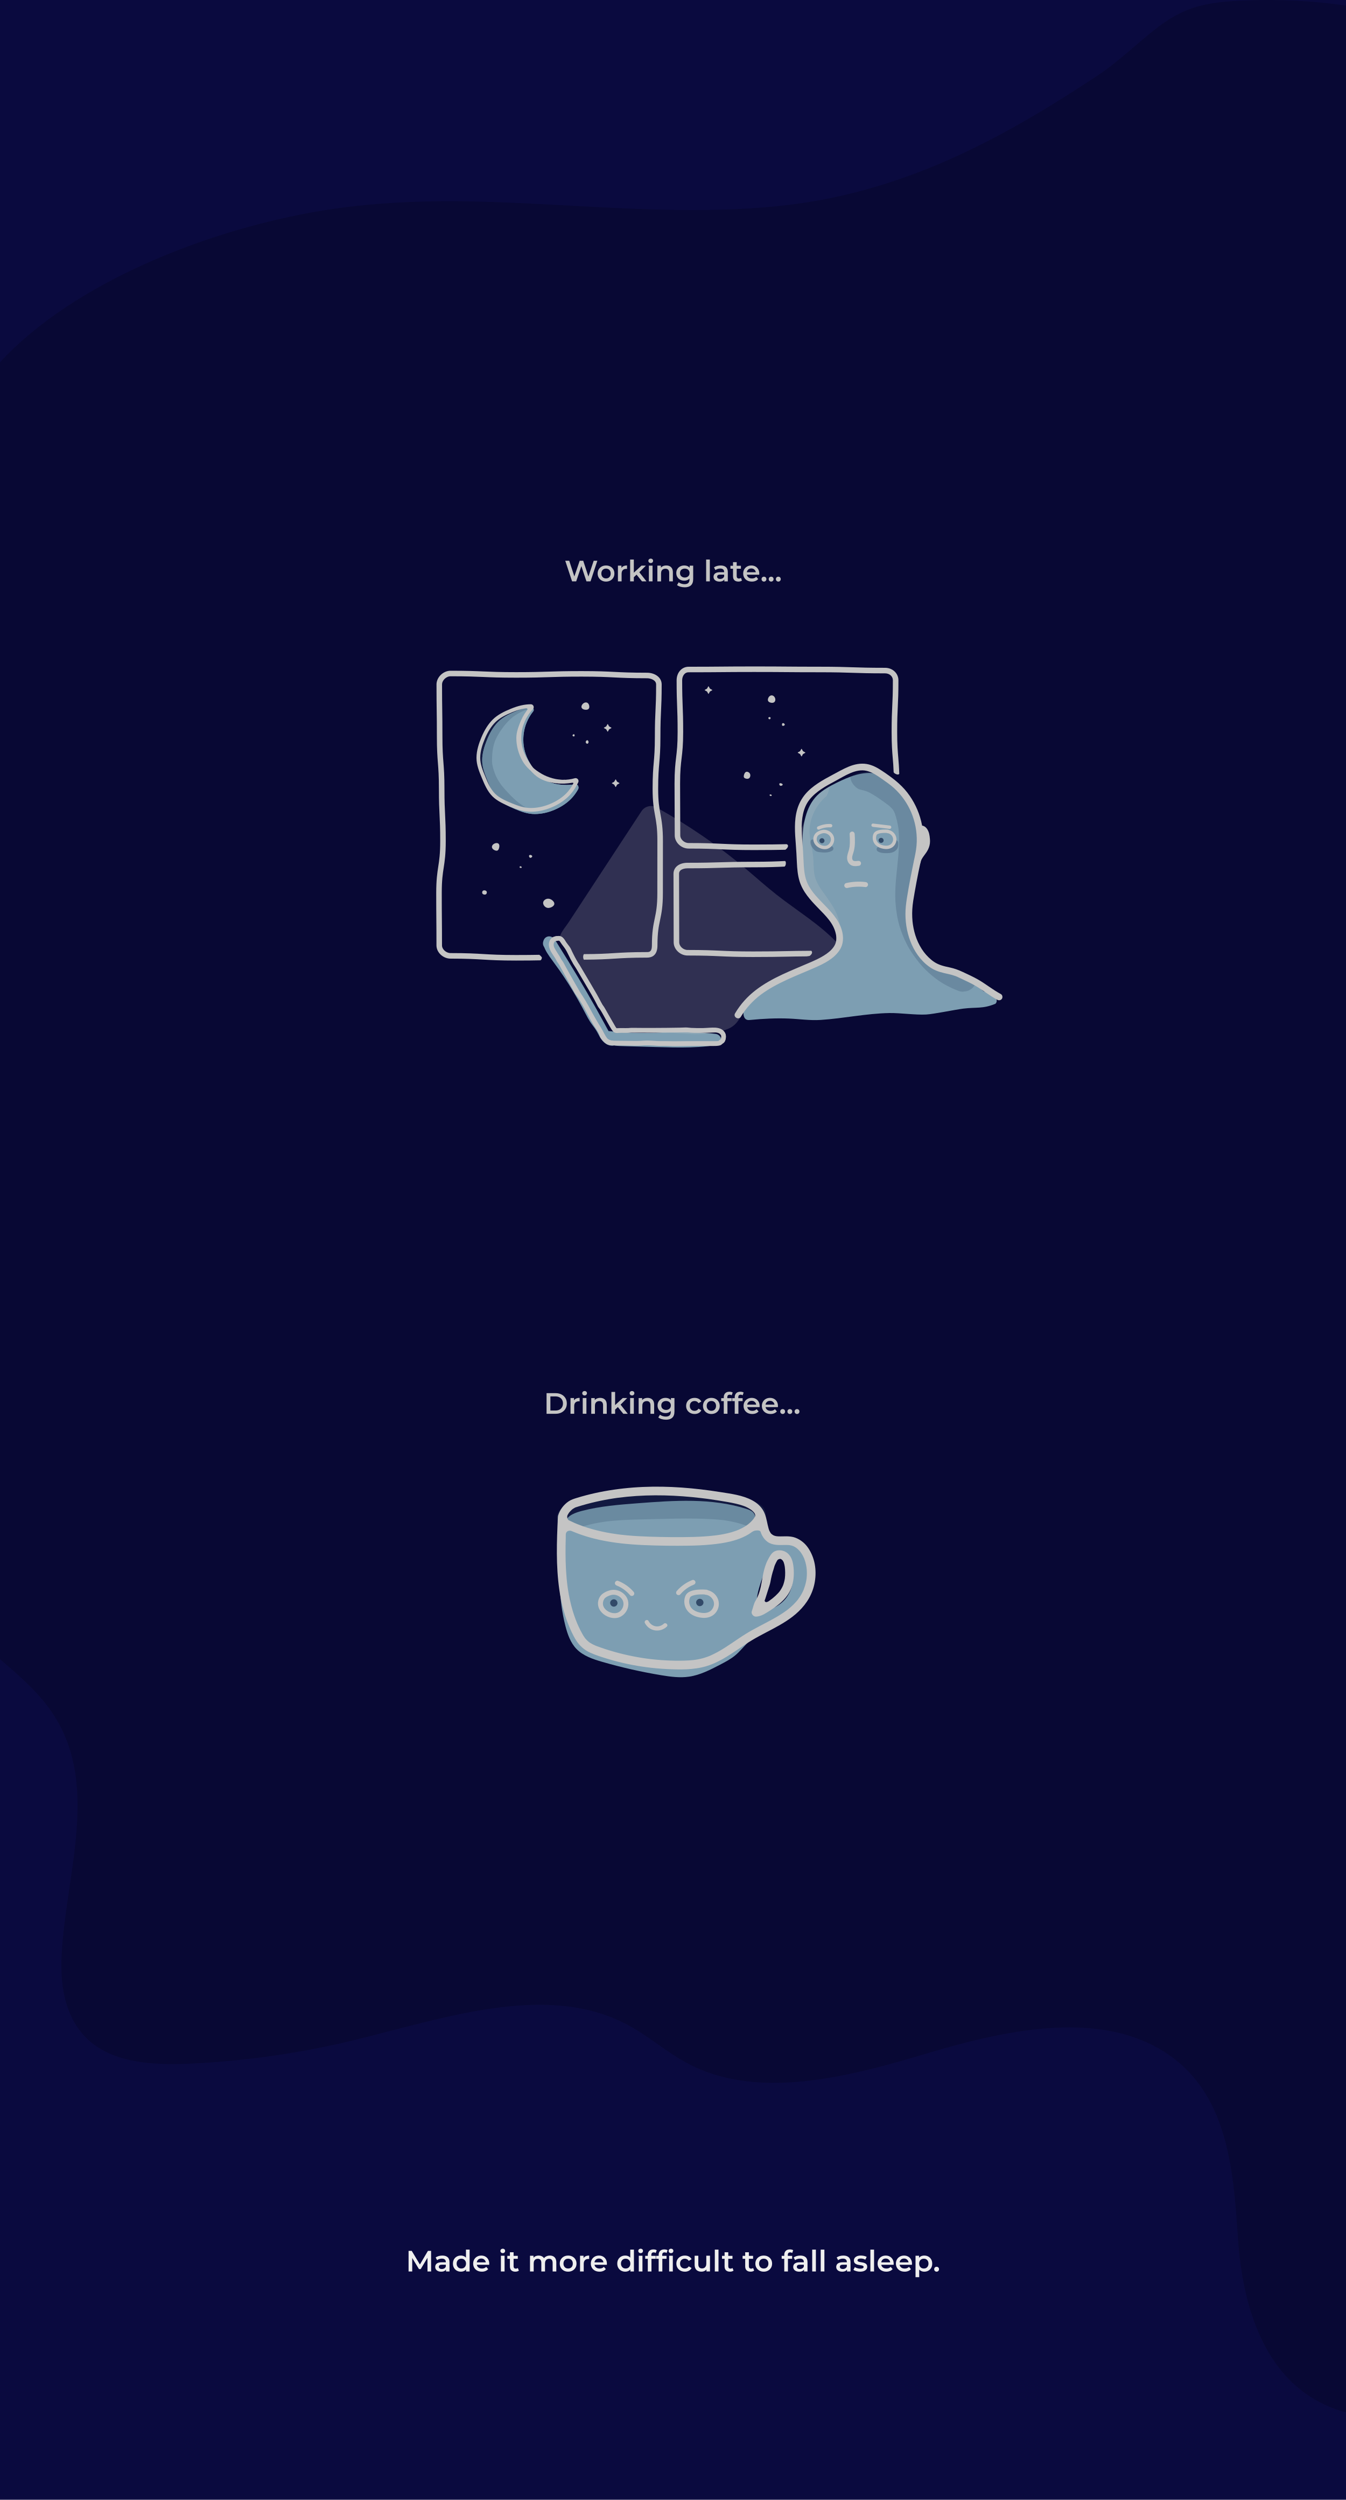 <?xml version="1.0" encoding="UTF-8"?><svg xmlns="http://www.w3.org/2000/svg" viewBox="0 0 1920 3564.72"><defs><style>.f,.g{fill:none;}.h,.i{fill:#efefef;}.j{fill:#98c1d9;}.k{fill:#0a0a3f;}.l,.m{fill:#3d5a80;}.i{opacity:.21;}.g{stroke:#efefef;stroke-miterlimit:10;}.n{opacity:.18;}.o,.m{opacity:.25;}.p{opacity:.36;}</style></defs><g id="a"/><g id="b"><g id="c"><rect class="k" x="0" y="0" width="1920" height="3564.72"/></g><g id="d"><g><path class="h" d="M582.81,3239.16v-29.4h4.49l12.85,21.46h-2.35l12.64-21.46h4.49l.04,29.4h-5.17l-.04-21.29h1.09l-10.75,17.93h-2.44l-10.92-17.93h1.26v21.29h-5.21Z"/><path class="h" d="M629.17,3239.45c-1.68,0-3.15-.29-4.41-.86-1.26-.57-2.23-1.37-2.92-2.39-.69-1.02-1.03-2.18-1.03-3.46s.3-2.39,.9-3.4c.6-1.01,1.59-1.81,2.96-2.39,1.37-.59,3.19-.88,5.46-.88h6.51v3.49h-6.13c-1.79,0-3,.29-3.61,.86-.62,.57-.92,1.28-.92,2.12,0,.95,.38,1.71,1.13,2.27,.76,.56,1.81,.84,3.15,.84s2.44-.29,3.47-.88c1.02-.59,1.76-1.46,2.2-2.6l.88,3.15c-.5,1.32-1.41,2.34-2.71,3.07-1.3,.73-2.95,1.09-4.94,1.09Zm7.06-.29v-4.54l-.29-.97v-7.94c0-1.54-.46-2.74-1.39-3.59-.92-.85-2.32-1.28-4.2-1.28-1.26,0-2.5,.2-3.72,.59-1.22,.39-2.25,.94-3.09,1.64l-2.06-3.82c1.2-.92,2.64-1.62,4.31-2.08,1.67-.46,3.39-.69,5.19-.69,3.25,0,5.76,.78,7.54,2.33,1.78,1.55,2.67,3.96,2.67,7.2v13.15h-4.96Z"/><path class="h" d="M657.44,3239.45c-2.16,0-4.1-.48-5.82-1.45-1.72-.97-3.07-2.3-4.05-4.01-.98-1.71-1.47-3.72-1.47-6.05s.49-4.34,1.47-6.05c.98-1.71,2.33-3.04,4.05-3.99,1.72-.95,3.66-1.43,5.82-1.43,1.88,0,3.56,.41,5.04,1.24,1.48,.83,2.66,2.08,3.53,3.76,.87,1.68,1.3,3.84,1.3,6.47s-.42,4.75-1.26,6.45c-.84,1.69-2,2.96-3.49,3.8-1.48,.84-3.19,1.26-5.12,1.26Zm.63-4.49c1.26,0,2.39-.28,3.38-.84,.99-.56,1.79-1.37,2.39-2.44s.9-2.31,.9-3.74-.3-2.71-.9-3.76c-.6-1.05-1.4-1.85-2.39-2.42-.99-.56-2.12-.84-3.38-.84s-2.39,.28-3.38,.84c-.99,.56-1.79,1.36-2.39,2.42-.6,1.05-.9,2.3-.9,3.76s.3,2.67,.9,3.74c.6,1.06,1.4,1.88,2.39,2.44,.99,.56,2.12,.84,3.38,.84Zm6.8,4.2v-5.29l.21-5.96-.42-5.96v-13.94h5.21v31.16h-5Z"/><path class="h" d="M687.34,3239.45c-2.49,0-4.67-.5-6.53-1.49-1.86-.99-3.3-2.36-4.33-4.09-1.02-1.74-1.53-3.71-1.53-5.92s.5-4.22,1.49-5.94c.99-1.72,2.37-3.07,4.12-4.05,1.75-.98,3.74-1.47,5.98-1.47s4.13,.48,5.84,1.43c1.71,.95,3.05,2.3,4.03,4.03,.98,1.74,1.47,3.78,1.47,6.13,0,.22,0,.48-.02,.76-.01,.28-.04,.55-.06,.8h-18.69v-3.49h15.92l-2.06,1.09c.03-1.29-.24-2.42-.8-3.4-.56-.98-1.32-1.75-2.29-2.31-.97-.56-2.08-.84-3.34-.84s-2.42,.28-3.38,.84c-.97,.56-1.72,1.34-2.27,2.33s-.82,2.16-.82,3.51v.84c0,1.34,.31,2.53,.92,3.57,.62,1.04,1.48,1.83,2.6,2.39,1.12,.56,2.41,.84,3.86,.84,1.26,0,2.39-.2,3.4-.59,1.01-.39,1.9-1.01,2.69-1.85l2.81,3.23c-1.01,1.18-2.28,2.08-3.8,2.71-1.53,.63-3.27,.95-5.23,.95Z"/><path class="h" d="M717.16,3213.03c-.98,0-1.78-.31-2.42-.92-.63-.62-.94-1.36-.94-2.23s.31-1.64,.94-2.25c.63-.6,1.43-.9,2.42-.9s1.79,.29,2.42,.86,.95,1.3,.95,2.16c0,.92-.31,1.7-.92,2.33-.62,.63-1.43,.95-2.44,.95Zm-2.65,26.12v-22.43h5.25v22.43h-5.25Z"/><path class="h" d="M723.67,3221.1v-4.2h14.95v4.2h-14.95Zm11.42,18.35c-2.46,0-4.37-.64-5.71-1.91-1.34-1.27-2.02-3.16-2.02-5.65v-20.12h5.25v19.99c0,1.06,.27,1.89,.82,2.48s1.31,.88,2.29,.88c1.18,0,2.16-.31,2.94-.92l1.47,3.74c-.62,.5-1.37,.88-2.27,1.13-.9,.25-1.82,.38-2.77,.38Z"/><path class="h" d="M784.36,3216.48c1.79,0,3.38,.35,4.77,1.05,1.39,.7,2.47,1.77,3.25,3.21,.78,1.44,1.18,3.3,1.18,5.57v12.85h-5.25v-12.18c0-1.99-.43-3.47-1.3-4.45-.87-.98-2.11-1.47-3.74-1.47-1.15,0-2.16,.25-3.04,.76-.88,.5-1.57,1.25-2.06,2.23-.49,.98-.74,2.23-.74,3.74v11.38h-5.25v-12.18c0-1.99-.43-3.47-1.3-4.45-.87-.98-2.11-1.47-3.74-1.47-1.15,0-2.16,.25-3.05,.76-.88,.5-1.57,1.25-2.06,2.23-.49,.98-.74,2.23-.74,3.74v11.38h-5.25v-22.43h5v5.96l-.88-1.76c.76-1.46,1.85-2.56,3.3-3.32,1.44-.76,3.09-1.13,4.94-1.13,2.1,0,3.93,.52,5.48,1.55,1.55,1.04,2.58,2.6,3.09,4.7l-2.06-.71c.73-1.68,1.93-3.02,3.61-4.03s3.63-1.51,5.84-1.51Z"/><path class="h" d="M810.4,3239.45c-2.3,0-4.34-.5-6.13-1.49-1.79-.99-3.21-2.36-4.24-4.09-1.04-1.74-1.55-3.71-1.55-5.92s.52-4.22,1.55-5.94c1.04-1.72,2.45-3.07,4.24-4.05,1.79-.98,3.84-1.47,6.13-1.47s4.39,.49,6.2,1.47c1.81,.98,3.22,2.32,4.24,4.03,1.02,1.71,1.53,3.7,1.53,5.96s-.51,4.19-1.53,5.92c-1.02,1.74-2.44,3.1-4.24,4.09-1.81,.99-3.87,1.49-6.2,1.49Zm0-4.49c1.29,0,2.44-.28,3.44-.84,1.01-.56,1.8-1.37,2.37-2.44,.57-1.06,.86-2.31,.86-3.74s-.29-2.71-.86-3.76c-.57-1.05-1.36-1.85-2.37-2.42-1.01-.56-2.14-.84-3.4-.84s-2.43,.28-3.42,.84c-.99,.56-1.79,1.36-2.37,2.42-.59,1.05-.88,2.3-.88,3.76s.29,2.67,.88,3.74,1.38,1.88,2.37,2.44c.99,.56,2.12,.84,3.38,.84Z"/><path class="h" d="M827.41,3239.16v-22.43h5v6.17l-.59-1.81c.67-1.51,1.73-2.66,3.17-3.44,1.44-.78,3.24-1.18,5.4-1.18v5c-.22-.06-.43-.09-.63-.11-.2-.01-.39-.02-.59-.02-1.99,0-3.57,.58-4.75,1.74-1.18,1.16-1.76,2.89-1.76,5.19v10.88h-5.25Z"/><path class="h" d="M855.17,3239.45c-2.49,0-4.67-.5-6.53-1.49-1.86-.99-3.3-2.36-4.33-4.09-1.02-1.74-1.53-3.71-1.53-5.92s.5-4.22,1.49-5.94c.99-1.72,2.37-3.07,4.12-4.05,1.75-.98,3.74-1.47,5.98-1.47s4.13,.48,5.84,1.43c1.71,.95,3.05,2.3,4.03,4.03,.98,1.74,1.47,3.78,1.47,6.13,0,.22,0,.48-.02,.76-.01,.28-.04,.55-.06,.8h-18.69v-3.49h15.92l-2.06,1.09c.03-1.29-.24-2.42-.8-3.4-.56-.98-1.32-1.75-2.29-2.31-.97-.56-2.08-.84-3.34-.84s-2.42,.28-3.38,.84c-.97,.56-1.72,1.34-2.27,2.33s-.82,2.16-.82,3.51v.84c0,1.34,.31,2.53,.92,3.57,.62,1.04,1.48,1.83,2.6,2.39,1.12,.56,2.41,.84,3.86,.84,1.26,0,2.39-.2,3.4-.59,1.01-.39,1.9-1.01,2.69-1.85l2.81,3.23c-1.01,1.18-2.28,2.08-3.8,2.71-1.53,.63-3.27,.95-5.23,.95Z"/><path class="h" d="M891.83,3239.45c-2.16,0-4.09-.48-5.82-1.45-1.72-.97-3.07-2.3-4.05-4.01-.98-1.71-1.47-3.72-1.47-6.05s.49-4.34,1.47-6.05c.98-1.71,2.33-3.04,4.05-3.99,1.72-.95,3.66-1.43,5.82-1.43,1.88,0,3.56,.41,5.04,1.24,1.48,.83,2.66,2.08,3.53,3.76,.87,1.68,1.3,3.84,1.3,6.47s-.42,4.75-1.26,6.45-2,2.96-3.49,3.8-3.19,1.26-5.12,1.26Zm.63-4.49c1.26,0,2.39-.28,3.38-.84,.99-.56,1.79-1.37,2.39-2.44,.6-1.06,.9-2.31,.9-3.74s-.3-2.71-.9-3.76c-.6-1.05-1.4-1.85-2.39-2.42-.99-.56-2.12-.84-3.38-.84s-2.39,.28-3.38,.84-1.79,1.36-2.39,2.42c-.6,1.05-.9,2.3-.9,3.76s.3,2.67,.9,3.74c.6,1.06,1.4,1.88,2.39,2.44,.99,.56,2.12,.84,3.38,.84Zm6.8,4.2v-5.29l.21-5.96-.42-5.96v-13.94h5.21v31.16h-5Z"/><path class="h" d="M913.84,3213.03c-.98,0-1.79-.31-2.42-.92-.63-.62-.94-1.36-.94-2.23s.31-1.64,.94-2.25c.63-.6,1.43-.9,2.42-.9s1.79,.29,2.42,.86,.95,1.3,.95,2.16c0,.92-.31,1.7-.92,2.33-.62,.63-1.43,.95-2.44,.95Zm-2.65,26.12v-22.43h5.25v22.43h-5.25Z"/><path class="h" d="M920.35,3221.1v-4.2h14.95v4.2h-14.95Zm3.7,18.06v-23.69c0-2.35,.69-4.23,2.08-5.65,1.39-1.41,3.37-2.12,5.94-2.12,.92,0,1.8,.1,2.62,.29,.83,.2,1.52,.5,2.08,.92l-1.43,3.95c-.39-.31-.84-.54-1.34-.69-.5-.15-1.02-.23-1.55-.23-1.09,0-1.92,.3-2.48,.9-.56,.6-.84,1.51-.84,2.71v2.52l.17,2.35v18.73h-5.25Z"/><path class="h" d="M935.85,3221.1v-4.2h14.95v4.2h-14.95Zm3.7,18.06v-23.69c0-2.35,.69-4.23,2.08-5.65,1.39-1.41,3.37-2.12,5.94-2.12,.92,0,1.8,.1,2.62,.29,.83,.2,1.52,.5,2.08,.92l-1.43,3.95c-.39-.31-.84-.54-1.34-.69-.5-.15-1.02-.23-1.55-.23-1.09,0-1.92,.3-2.48,.9-.56,.6-.84,1.51-.84,2.71v2.52l.17,2.35v18.73h-5.25Zm17.6-26.12c-.98,0-1.79-.31-2.42-.92-.63-.62-.94-1.36-.94-2.23s.31-1.64,.94-2.25c.63-.6,1.43-.9,2.42-.9s1.79,.29,2.42,.86,.95,1.3,.95,2.16c0,.92-.31,1.7-.92,2.33-.62,.63-1.43,.95-2.44,.95Zm-2.65,26.12v-22.43h5.25v22.43h-5.25Z"/><path class="h" d="M976.93,3239.45c-2.35,0-4.45-.5-6.28-1.49-1.83-.99-3.27-2.36-4.3-4.09-1.04-1.74-1.55-3.71-1.55-5.92s.52-4.22,1.55-5.94c1.04-1.72,2.47-3.07,4.3-4.05,1.83-.98,3.93-1.47,6.28-1.47,2.18,0,4.11,.44,5.77,1.32,1.67,.88,2.93,2.18,3.8,3.89l-4.03,2.35c-.67-1.06-1.49-1.85-2.46-2.35s-2.01-.76-3.13-.76c-1.29,0-2.45,.28-3.49,.84-1.04,.56-1.85,1.36-2.44,2.42-.59,1.05-.88,2.3-.88,3.76s.29,2.71,.88,3.76c.59,1.05,1.4,1.86,2.44,2.42,1.04,.56,2.2,.84,3.49,.84,1.12,0,2.16-.25,3.13-.76s1.79-1.29,2.46-2.35l4.03,2.35c-.87,1.68-2.13,2.98-3.8,3.88-1.67,.91-3.59,1.37-5.77,1.37Z"/><path class="h" d="M1000.53,3239.45c-1.9,0-3.58-.36-5.04-1.07-1.46-.71-2.59-1.81-3.4-3.28-.81-1.47-1.22-3.33-1.22-5.57v-12.81h5.25v12.1c0,2.02,.45,3.52,1.36,4.51,.91,.99,2.21,1.49,3.89,1.49,1.23,0,2.3-.25,3.21-.76,.91-.5,1.62-1.26,2.14-2.27,.52-1.01,.78-2.25,.78-3.74v-11.34h5.25v22.43h-5v-6.05l.88,1.85c-.76,1.46-1.86,2.57-3.32,3.34-1.46,.77-3.05,1.16-4.79,1.16Z"/><path class="h" d="M1019.64,3239.16v-31.16h5.25v31.16h-5.25Z"/><path class="h" d="M1029.89,3221.1v-4.2h14.95v4.2h-14.95Zm11.42,18.35c-2.46,0-4.37-.64-5.71-1.91-1.34-1.27-2.02-3.16-2.02-5.65v-20.12h5.25v19.99c0,1.06,.27,1.89,.82,2.48,.55,.59,1.31,.88,2.29,.88,1.18,0,2.16-.31,2.94-.92l1.47,3.74c-.62,.5-1.37,.88-2.27,1.13-.9,.25-1.82,.38-2.77,.38Z"/><path class="h" d="M1059.28,3221.1v-4.2h14.95v4.2h-14.95Zm11.42,18.35c-2.46,0-4.37-.64-5.71-1.91-1.34-1.27-2.02-3.16-2.02-5.65v-20.12h5.25v19.99c0,1.06,.27,1.89,.82,2.48,.55,.59,1.31,.88,2.29,.88,1.18,0,2.16-.31,2.94-.92l1.47,3.74c-.62,.5-1.37,.88-2.27,1.13-.9,.25-1.82,.38-2.77,.38Z"/><path class="h" d="M1089.4,3239.45c-2.3,0-4.34-.5-6.13-1.49-1.79-.99-3.21-2.36-4.24-4.09-1.04-1.74-1.55-3.71-1.55-5.92s.52-4.22,1.55-5.94c1.04-1.72,2.45-3.07,4.24-4.05,1.79-.98,3.84-1.47,6.13-1.47s4.39,.49,6.19,1.47c1.81,.98,3.22,2.32,4.24,4.03,1.02,1.71,1.53,3.7,1.53,5.96s-.51,4.19-1.53,5.92c-1.02,1.74-2.44,3.1-4.24,4.09-1.81,.99-3.87,1.49-6.19,1.49Zm0-4.49c1.29,0,2.44-.28,3.44-.84,1.01-.56,1.8-1.37,2.37-2.44s.86-2.31,.86-3.74-.29-2.71-.86-3.76c-.57-1.05-1.37-1.85-2.37-2.42s-2.14-.84-3.4-.84-2.43,.28-3.42,.84-1.78,1.36-2.37,2.42c-.59,1.05-.88,2.3-.88,3.76s.29,2.67,.88,3.74c.59,1.06,1.38,1.88,2.37,2.44,.99,.56,2.12,.84,3.38,.84Z"/><path class="h" d="M1115.02,3221.1v-4.2h14.95v4.2h-14.95Zm3.7,18.06v-23.69c0-2.35,.69-4.23,2.08-5.65,1.39-1.41,3.37-2.12,5.94-2.12,.92,0,1.8,.1,2.62,.29,.83,.2,1.52,.5,2.08,.92l-1.43,3.95c-.39-.31-.84-.54-1.34-.69-.5-.15-1.02-.23-1.55-.23-1.09,0-1.92,.3-2.48,.9-.56,.6-.84,1.51-.84,2.71v2.52l.17,2.35v18.73h-5.25Z"/><path class="h" d="M1139.84,3239.45c-1.68,0-3.15-.29-4.41-.86-1.26-.57-2.23-1.37-2.92-2.39-.69-1.02-1.03-2.18-1.03-3.46s.3-2.39,.9-3.4c.6-1.01,1.59-1.81,2.96-2.39s3.19-.88,5.46-.88h6.51v3.49h-6.13c-1.79,0-3,.29-3.61,.86-.62,.57-.92,1.28-.92,2.12,0,.95,.38,1.71,1.13,2.27,.76,.56,1.81,.84,3.15,.84s2.44-.29,3.46-.88,1.76-1.46,2.21-2.6l.88,3.15c-.5,1.32-1.41,2.34-2.71,3.07-1.3,.73-2.95,1.09-4.93,1.09Zm7.06-.29v-4.54l-.29-.97v-7.94c0-1.54-.46-2.74-1.39-3.59-.92-.85-2.32-1.28-4.2-1.28-1.26,0-2.5,.2-3.72,.59-1.22,.39-2.25,.94-3.09,1.64l-2.06-3.82c1.2-.92,2.64-1.62,4.31-2.08,1.67-.46,3.39-.69,5.19-.69,3.25,0,5.76,.78,7.54,2.33,1.78,1.55,2.67,3.96,2.67,7.2v13.15h-4.96Z"/><path class="h" d="M1158.57,3239.16v-31.16h5.25v31.16h-5.25Z"/><path class="h" d="M1170.71,3239.16v-31.16h5.25v31.16h-5.25Z"/><path class="h" d="M1201.2,3239.45c-1.68,0-3.15-.29-4.41-.86-1.26-.57-2.23-1.37-2.92-2.39-.69-1.02-1.03-2.18-1.03-3.46s.3-2.39,.9-3.4c.6-1.01,1.59-1.81,2.96-2.39s3.19-.88,5.46-.88h6.51v3.49h-6.13c-1.79,0-3,.29-3.61,.86-.62,.57-.92,1.28-.92,2.12,0,.95,.38,1.71,1.13,2.27,.76,.56,1.81,.84,3.15,.84s2.44-.29,3.46-.88,1.76-1.46,2.21-2.6l.88,3.15c-.5,1.32-1.41,2.34-2.71,3.07-1.3,.73-2.95,1.09-4.93,1.09Zm7.06-.29v-4.54l-.29-.97v-7.94c0-1.54-.46-2.74-1.39-3.59-.92-.85-2.32-1.28-4.2-1.28-1.26,0-2.5,.2-3.72,.59-1.22,.39-2.25,.94-3.09,1.64l-2.06-3.82c1.2-.92,2.64-1.62,4.31-2.08,1.67-.46,3.39-.69,5.19-.69,3.25,0,5.76,.78,7.54,2.33,1.78,1.55,2.67,3.96,2.67,7.2v13.15h-4.96Z"/><path class="h" d="M1226.86,3239.45c-1.88,0-3.67-.25-5.4-.74-1.72-.49-3.09-1.08-4.09-1.78l2.02-3.99c1.01,.64,2.21,1.18,3.61,1.6s2.8,.63,4.2,.63c1.65,0,2.85-.22,3.59-.67,.74-.45,1.11-1.05,1.11-1.81,0-.62-.25-1.08-.76-1.41-.5-.32-1.16-.57-1.97-.74s-1.71-.32-2.71-.46c-.99-.14-1.99-.33-2.98-.57-.99-.24-1.9-.59-2.71-1.05-.81-.46-1.47-1.08-1.97-1.87-.5-.78-.76-1.82-.76-3.11,0-1.43,.41-2.67,1.22-3.72,.81-1.05,1.95-1.86,3.42-2.44,1.47-.57,3.21-.86,5.23-.86,1.51,0,3.04,.17,4.58,.5s2.81,.81,3.82,1.43l-2.02,3.99c-1.06-.64-2.13-1.08-3.21-1.32-1.08-.24-2.15-.36-3.21-.36-1.6,0-2.78,.24-3.55,.71-.77,.48-1.16,1.08-1.16,1.81,0,.67,.25,1.18,.76,1.51,.5,.34,1.16,.6,1.97,.8,.81,.2,1.71,.36,2.71,.48,.99,.13,1.98,.32,2.96,.57,.98,.25,1.88,.59,2.71,1.03,.83,.43,1.49,1.04,2,1.83,.5,.78,.76,1.81,.76,3.07,0,1.4-.41,2.62-1.24,3.65-.83,1.04-2,1.84-3.51,2.42-1.51,.57-3.32,.86-5.42,.86Z"/><path class="h" d="M1241.56,3239.16v-31.16h5.25v31.16h-5.25Z"/><path class="h" d="M1264.24,3239.45c-2.49,0-4.67-.5-6.53-1.49-1.86-.99-3.3-2.36-4.33-4.09-1.02-1.74-1.53-3.71-1.53-5.92s.5-4.22,1.49-5.94c.99-1.72,2.37-3.07,4.12-4.05,1.75-.98,3.74-1.47,5.99-1.47s4.13,.48,5.84,1.43c1.71,.95,3.05,2.3,4.03,4.03s1.47,3.78,1.47,6.13c0,.22,0,.48-.02,.76-.01,.28-.04,.55-.06,.8h-18.69v-3.49h15.92l-2.06,1.09c.03-1.29-.24-2.42-.8-3.4-.56-.98-1.32-1.75-2.29-2.31-.97-.56-2.08-.84-3.34-.84s-2.42,.28-3.38,.84c-.97,.56-1.72,1.34-2.27,2.33s-.82,2.16-.82,3.51v.84c0,1.34,.31,2.53,.92,3.57s1.48,1.83,2.6,2.39c1.12,.56,2.41,.84,3.86,.84,1.26,0,2.39-.2,3.4-.59,1.01-.39,1.9-1.01,2.69-1.85l2.81,3.23c-1.01,1.18-2.27,2.08-3.8,2.71s-3.27,.95-5.23,.95Z"/><path class="h" d="M1290.37,3239.45c-2.49,0-4.67-.5-6.53-1.49-1.86-.99-3.3-2.36-4.33-4.09-1.02-1.74-1.53-3.71-1.53-5.92s.5-4.22,1.49-5.94c.99-1.72,2.37-3.07,4.12-4.05,1.75-.98,3.74-1.47,5.99-1.47s4.13,.48,5.84,1.43c1.71,.95,3.05,2.3,4.03,4.03s1.47,3.78,1.47,6.13c0,.22,0,.48-.02,.76-.01,.28-.04,.55-.06,.8h-18.69v-3.49h15.92l-2.06,1.09c.03-1.29-.24-2.42-.8-3.4-.56-.98-1.32-1.75-2.29-2.31-.97-.56-2.08-.84-3.34-.84s-2.42,.28-3.38,.84c-.97,.56-1.72,1.34-2.27,2.33s-.82,2.16-.82,3.51v.84c0,1.34,.31,2.53,.92,3.57s1.48,1.83,2.6,2.39c1.12,.56,2.41,.84,3.86,.84,1.26,0,2.39-.2,3.4-.59,1.01-.39,1.9-1.01,2.69-1.85l2.81,3.23c-1.01,1.18-2.27,2.08-3.8,2.71s-3.27,.95-5.23,.95Z"/><path class="h" d="M1305.95,3247.31v-30.58h5v5.29l-.17,5.96,.42,5.96v13.36h-5.25Zm12.43-7.85c-1.82,0-3.48-.42-4.98-1.26-1.5-.84-2.69-2.11-3.57-3.8s-1.32-3.84-1.32-6.45,.43-4.79,1.28-6.47c.85-1.68,2.02-2.93,3.51-3.76,1.48-.83,3.18-1.24,5.08-1.24,2.21,0,4.17,.48,5.86,1.43,1.69,.95,3.04,2.28,4.03,3.99s1.49,3.72,1.49,6.05-.5,4.35-1.49,6.07c-.99,1.72-2.34,3.06-4.03,4.01-1.69,.95-3.65,1.43-5.86,1.43Zm-.59-4.49c1.26,0,2.39-.28,3.38-.84,.99-.56,1.79-1.37,2.37-2.44s.88-2.31,.88-3.74-.29-2.71-.88-3.76c-.59-1.05-1.38-1.85-2.37-2.42-.99-.56-2.12-.84-3.38-.84s-2.39,.28-3.4,.84-1.81,1.36-2.39,2.42c-.59,1.05-.88,2.3-.88,3.76s.29,2.67,.88,3.74,1.39,1.88,2.39,2.44c1.01,.56,2.14,.84,3.4,.84Z"/><path class="h" d="M1336.02,3239.45c-.95,0-1.76-.33-2.44-.99-.67-.66-1.01-1.49-1.01-2.5,0-1.06,.34-1.91,1.01-2.54,.67-.63,1.48-.94,2.44-.94s1.76,.31,2.44,.94c.67,.63,1.01,1.48,1.01,2.54,0,1.01-.34,1.84-1.01,2.5-.67,.66-1.48,.99-2.44,.99Z"/></g><g><path class="f" d="M1309.67,1180.1l6.3,2.42c6.78,2.6,14.08,5.64,17.62,11.97,3.67,6.56,2.06,15.13-2.34,21.22-4.4,6.09-11.12,10.09-17.98,13.16-5.52,2.47-11.31,4.48-16.3,7.89-4.99,3.42-9.21,8.6-9.69,14.63"/><path class="j" d="M1403.72,1413.88c-1.39-.38-6.74-5.8-11.17-10.32,.23-.35,.43-.72,.58-1.13,.61-1.6,.63-2.98,.21-4.22-3.33-.92-6.67-1.81-9.99-2.78-6.26-1.82-12.35-4.14-18.65-5.82-10.63-2.83-21.51-4.79-31.46-9.67-10.51-5.15-19.68-13.55-25.31-23.85-5.28-9.66-7.72-20.55-12.31-30.51-1.46-3.17,1.28-6.06,3.85-6.11-.5-4.85-.6-9.79-.6-14.63-.03-25.15,2.06-51.7,13.8-73.6-4.32-23.82-5-48.4-6.01-72.56-3.12-5.23-6.35-10.68-9.85-16.91-10.22-18.19-26.32-34.89-47.18-38.69-19.22-3.5-38.54,4.45-55.99,13.05-10.11,4.98-20.24,10.36-28.11,18.31-16.61,16.78-20.39,41.92-20.86,65.27-.63,31.27-3.66,72.54,22.93,89.31,11.35,7.16,28.11,24.56,31.16,39.04,2.71,12.88-9.58,24.06-18.36,34.02-8.78,9.96-24.64,12.72-36.07,19.64-7.31,4.42-19.7,9.56-28.06,11.48-7.61,1.75-6.42,4.94-14.15,6.07-.3,.04-.59,.11-.89,.16-.07,1.19-.65,2.34-1.88,3.07-5.67,3.34-11.91,5.92-18.12,8.52-6.94,2.9-13.65,10.69-18.62,16.12-1.16,1.27-3.99,3.5-4.49,5.13-1.07,3.5,.43,1.57,1.23,4.56,.82,3.07,.97,5.82,1.21,9.46,.21,3.17,1.59,6.61,4.52,7.82,1.72,.71,3.66,.53,5.52,.34,18.03-1.78,36.34-2.67,54.46-1.96,15.32,.61,29.99,2.98,45.69,1.96,32.77-2.14,65.04-9.23,97.95-9.82,15.14-.27,37.29,2.93,52.41,2.1,11.09-.61,41.9-7.04,52.93-8.39,19.29-2.36,27.61,.54,45.59-6.81,1.76-.72,8.38-11.01-15.9-17.64Z"/><path class="h" d="M1208.9,1266.21c4.52-1.01,7.91-1.48,12.5-1.7s8.82-.03,13.19,.5c1.88,.23,3.68-1.82,3.6-3.6-.1-2.15-1.59-3.36-3.6-3.6-9.21-1.11-18.56-.57-27.61,1.46-1.84,.41-3.1,2.64-2.52,4.43,.63,1.93,2.46,2.96,4.43,2.52h0Z"/><path class="h" d="M1245.36,1179.18l23.65,2.82c1.29,.15,2.4-1.21,2.4-2.4,0-1.43-1.11-2.25-2.4-2.4l-23.65-2.82c-1.29-.15-2.4,1.21-2.4,2.4,0,1.43,1.11,2.25,2.4,2.4h0Z"/><path class="h" d="M1184.87,1175.02c-6.34-.33-12.62,.98-18.36,3.64-1.18,.55-1.47,2.24-.86,3.29,.71,1.21,2.11,1.41,3.29,.86,5-2.32,10.46-3.27,15.94-2.98,1.3,.07,2.4-1.15,2.4-2.4,0-1.36-1.1-2.33-2.4-2.4h0Z"/><path class="h" d="M1211.96,1189.43c.21,3.88,.42,7.77,.34,11.66-.04,2-.17,3.99-.39,5.97,0,0-.08,.61-.03,.26,.05-.39-.06,.37-.07,.44-.07,.43-.14,.86-.22,1.29-.19,1.04-.42,2.07-.7,3.1-.99,3.7-2.57,7.28-2.54,11.17,.02,3.94,1.58,7.66,4.86,9.95,3.59,2.51,8.29,1.93,12.34,1.31,1.87-.29,3.07-2.73,2.52-4.43-.66-2.03-2.43-2.83-4.43-2.52-.2,.03-.4,.06-.6,.09-.06,0-.58,.08-.13,.02s-.07,0-.14,.01c-.21,.02-.41,.05-.62,.07-.72,.07-1.45,.11-2.17,.1-.36,0-.71-.05-1.07-.06-.54-.02,.58,.14,.07,0-.14-.04-.29-.06-.44-.09-.34-.08-.66-.2-.99-.29-.39-.12,.14,.05,.19,.08-.21-.13-.43-.23-.64-.36-.13-.08-.25-.16-.37-.25,.57,.43,.16,.11,.06,0-.09-.1-.19-.22-.29-.31-.37-.32,.28,.49,.04,.06-.14-.25-.31-.48-.44-.73-.06-.11-.29-.66-.12-.22s-.04-.16-.07-.24c-.1-.32-.19-.65-.26-.98-.04-.19-.07-.38-.1-.58,0,.05,.04,.64,.05,.23,0-.74-.03-1.45,.02-2.19-.04,.58,.08-.47,.12-.64,.07-.35,.15-.7,.24-1.05,.22-.88,.48-1.74,.75-2.6,.51-1.63,1.04-3.25,1.43-4.92,.84-3.64,1.23-7.41,1.33-11.15,.11-4.08-.11-8.15-.33-12.22-.1-1.88-1.58-3.69-3.6-3.6-1.86,.08-3.71,1.59-3.6,3.6h0Z"/><g class="p"><path class="l" d="M1274.07,1201.64c.09,1.26,.2,2.55,.04,3.81,.08-.64-.07,.2-.12,.38-.03,.09-.35,.92-.16,.51s-.19,.3-.23,.37c-.14,.23-.63,.66-.13,.21-.18,.16-.33,.36-.51,.53-.25,.23-.46,.39-.06,.1-.44,.32-.91,.61-1.39,.86-.31,.16-.56,.24-.09,.06-.28,.1-.56,.2-.84,.29-.65,.2-1.31,.32-1.97,.44-.26,.04-.24,.04,.05,0l-.37,.04c-.37,.03-.74,.06-1.11,.08-.62,.03-1.23,.05-1.85,.05-1.26,.02-2.52,.03-3.77-.02-.56-.02-1.11-.05-1.66-.1-.23-.02-1-.15-.36-.04-.32-.06-.65-.11-.97-.19-.53-.12-1.05-.28-1.56-.45-.92-.32,.53,.33-.33-.15-.29-.16-.57-.32-.85-.49-1.6-1-4.04-.39-4.93,1.29-.94,1.77-.42,3.86,1.29,4.93,2.8,1.75,6.1,2.29,9.36,2.4s6.53,.11,9.69-.54c3.2-.66,6.1-2.34,8.07-4.95,2.06-2.73,2.2-6.16,1.96-9.43-.13-1.88-1.56-3.69-3.6-3.6-1.84,.08-3.75,1.59-3.6,3.6h0Z"/></g><path class="h" d="M1266.61,1183.12c-2.34-.22-4.7-.25-7.04-.11-2.69,.16-5.49,.47-8.03,1.4s-4.66,2.43-5.72,5.07c-1.25,3.11-1.28,6.77-.23,9.94,2.47,7.44,10.1,10.88,17.48,11.33,3.86,.24,7.72-.72,10.74-3.19,2.48-2.03,4.24-5.13,4.76-8.29,1.34-8.05-4.8-15.34-12.83-15.99-1.29-.1-2.4,1.18-2.4,2.4,0,1.39,1.1,2.3,2.4,2.4,4.58,.37,8.46,4.69,8.24,9.3-.1,2.13-1.13,4.43-2.75,6.03-1.8,1.79-4.45,2.58-7.13,2.57-2.88-.01-5.95-.69-8.52-1.99-2.35-1.19-4.26-3-5.17-5.3-.94-2.36-1.04-4.75-.27-7.12,.15-.47,.29-.66,.47-1.08,.14-.32-.27,.24,.08-.12,.17-.17,.33-.33,.51-.49,.19-.18-.11,.08-.13,.09,.1-.07,.2-.15,.31-.21,.16-.1,.33-.2,.5-.3,.21-.11,.42-.21,.63-.32,.24-.12-.06,.02-.1,.04,.17-.07,.33-.13,.5-.19,1.13-.41,2.3-.67,3.48-.87,.75-.12,.63-.11,1.44-.19,.66-.07,1.32-.12,1.98-.15,2.26-.12,4.54-.08,6.8,.13,1.29,.12,2.4-1.19,2.4-2.4,0-1.4-1.1-2.28-2.4-2.4h0Z"/><path class="l" d="M1256.86,1201.99c1.88,0,3.69-1.66,3.6-3.6-.09-1.95-1.58-3.6-3.6-3.6-1.88,0-3.69,1.66-3.6,3.6,.09,1.95,1.58,3.6,3.6,3.6h0Z"/><g class="p"><path class="l" d="M1155.86,1200.64c-.37,3.4,1.78,6.48,3.72,9.05,1.1,1.45,2.25,2.73,3.79,3.74,1.56,1.02,3.37,1.44,5.19,1.68,6.15,.83,12.93,1.31,18.48-1.97,1.62-.96,2.35-3.29,1.29-4.93-1.05-1.63-3.19-2.32-4.93-1.29-.28,.17-.57,.33-.86,.48-.15,.07-1.02,.42-.33,.16-.51,.19-1.02,.36-1.54,.49-.31,.08-.63,.15-.95,.21-.08,.02-1.14,.18-.33,.08-.54,.07-1.09,.11-1.64,.14-2.51,.12-5.02-.11-7.51-.37-.29-.03-.58-.06-.86-.09,.74,.09-.36-.07-.41-.08-.28-.06-.56-.12-.84-.2-.17-.04-.33-.1-.49-.15,.28,.13,.3,.14,.07,.03-.24-.13-.47-.26-.7-.4-.77-.47,.38,.42-.27-.22-.42-.42-.81-.84-1.2-1.29-.26-.3,.25,.37-.12-.17-.19-.26-.38-.53-.56-.79-.36-.52-.72-1.04-1.05-1.58-.15-.25-.29-.51-.44-.76-.48-.83,.09,.5-.19-.4-.04-.12-.21-1.09-.15-.35-.03-.34,0-.67,.03-1.01,.2-1.88-1.8-3.68-3.6-3.6-2.13,.1-3.38,1.59-3.6,3.6h0Z"/></g><path class="h" d="M1168.06,1185.4c-5.39,1.55-8.55,7.34-7.83,12.76,.78,5.85,5.68,10.29,11.11,12.01,3.04,.96,6.59,1.18,9.61,.04,2.64-1,4.77-2.75,6.41-5.03,3.12-4.34,3.56-10.45,.64-15-3.34-5.21-9.88-8-15.89-6.51-5.38,1.33-9.19,4.44-9,5.69,1.62,10.49-.47,1.42,10.27-1.06,3.39-.78,7.22,.52,9.71,3.31s2.67,6.45,1.07,9.56c-.83,1.62-1.91,2.89-3.33,3.78-.88,.55-1.29,.74-2.31,.99-1.17,.29-2.42,.3-3.61,.15-3.97-.52-8.06-3.09-9.48-6.73-1.42-3.64,.48-8.64,4.13-9.69,2.97-.85,1.46-5.12-1.52-4.26h0Z"/><path class="l" d="M1172.48,1202.47c1.88,0,3.69-1.66,3.6-3.6s-1.58-3.6-3.6-3.6c-1.88,0-3.69,1.66-3.6,3.6,.09,1.95,1.58,3.6,3.6,3.6h0Z"/><path class="h" d="M1313.34,1186.64c.17,.03,.34,.09,.5,.12,.72,.14-.34-.07-.41-.19,.03,.06,.45,.25,.47,.26,.51,.28-.15,.2-.3-.26,.07,.22,.66,.63,.84,.81,.1,.11,.4,.52,.01-.02-.45-.63,.08,.13,.17,.27,.23,.36,.45,.73,.64,1.11,.04,.07,.28,.47,.28,.59,0-.06-.39-1.08-.1-.19s.58,1.78,.79,2.69c.11,.47,.2,.94,.28,1.41,.07,.37,.05,1.1,.22,1.43-.06-.11-.13-1.12-.03-.2,.03,.24,.05,.48,.08,.72,.05,.5,.1,1,.14,1.5,.08,1.01,.13,2.01,.12,3.02,0,.5-.02,1-.05,1.5-.02,.25-.04,.5-.06,.75-.07,.94,.13-.58,0,.01-.18,.82-.34,1.64-.59,2.45-.12,.38-.24,.76-.38,1.13-.07,.18-.14,.37-.21,.55-.31,.8,.35-.75,.09-.21-.65,1.36-1.35,2.67-2.17,3.94-1.59,2.47-3.44,4.75-5.1,7.17-2.15,3.13-3.89,6.61-4.75,10.32-.57,2.44,.76,5.32,3.36,5.91,2.46,.56,5.3-.74,5.91-3.36,.2-.84,.43-1.66,.71-2.47,.06-.16,.57-1.42,.23-.65-.3,.69-.03,.09,.04-.08,.12-.26,.24-.51,.37-.77,.7-1.41,1.54-2.75,2.43-4.05,1.79-2.61,3.81-5.06,5.47-7.75,2.2-3.55,3.64-7.42,4.13-11.57,.26-2.19,.19-4.39-.02-6.58-.22-2.35-.5-4.72-1.05-7.01-1.17-4.83-4.2-10.46-9.52-11.55-2.45-.51-5.31,.71-5.91,3.36-.55,2.4,.72,5.37,3.36,5.91h0Z"/><g><path class="j" d="M1019.44,1478.73c-1.01,.16-2.02,.31-3.03,.45-.35,.05-2,.33-.52,.08-.54,.09-1.09,.14-1.63,.21-2.1,.27-4.2,.5-6.31,.72-4.21,.43-8.43,.75-12.66,1-8.46,.49-16.94,.66-25.42,.65-17.16-.02-34.31-.66-51.46-1.14l-25.87-.71c-3.96-.11-7.95-.08-11.9-.48-.23-.02-1.56-.17-.63-.07,.98,.1-.57-.11-.81-.16-.92-.18-1.83-.4-2.72-.69-.34-.11-.78-.37-1.13-.4,.87,.08,.84,.39,.32,.12-.18-.09-.36-.18-.54-.27-.36-.18-.7-.38-1.04-.59-.21-.13-.43-.27-.63-.41-.15-.1-.86-.64-.16-.09,.76,.59-.41-.37-.55-.5-.28-.25-.55-.51-.81-.78-.62-.63-1.14-1.35-1.74-1.99,0,0,.71,.98,.35,.44-.11-.16-.23-.31-.34-.47-.26-.37-.51-.74-.76-1.11-.49-.75-.96-1.52-1.42-2.3-1.99-3.42-3.81-6.94-5.7-10.41-4.09-7.49-8.22-14.95-12.41-22.39-8.4-14.94-16.99-29.77-25.77-44.49-8.7-14.6-17.59-29.08-26.66-43.45-2.25-3.56-4.34-7.34-6.99-10.63-1.48-1.84-3.58-3.22-5.94-3.54-3.33-.45-6.53,1.03-8.32,3.93-1.46,2.36-2.19,5.76-1.41,8.42,.23,.78,.61,1.55,1.01,2.26,.09,.16,.18,.35,.29,.49,.35,.46-.16-.46-.18-.5,.5,1.32,1.1,2.61,1.71,3.88,1.75,3.61,3.91,7,6.2,10.28,4.65,6.65,9.63,13.06,14.28,19.71,4.62,6.61,9.09,13.33,13.4,20.15,8.67,13.71,16.57,27.84,24.06,42.23,1.84,3.54,3.73,7.07,5.88,10.43,2.14,3.35,4.63,6.46,6.94,9.7,2.29,3.21,4.12,6.6,5.94,10.09s3.99,7.13,7.02,9.8c3.4,2.99,7.47,4.99,12.08,5.04,3.11,.03,6.08-2.75,5.94-5.94-.15-3.24-2.61-5.9-5.94-5.94-.36,0-.75-.07-1.11-.05,1.28-.06,.98,.17,.49,.03-.18-.05-.36-.09-.53-.14-.23-.07-1.36-.51-.5-.12s-.59-.32-.79-.43c-.32-.19-.64-.39-.95-.6-.15-.1-.3-.25-.46-.33,.01,0,.91,.78,.46,.34-.64-.62-1.31-1.19-1.91-1.86-.15-.17-.94-1.15-.38-.42,.59,.77-.37-.54-.5-.74-.55-.83-1.07-1.68-1.55-2.55-.91-1.62-1.73-3.28-2.59-4.92-3.62-6.92-8.94-12.69-12.91-19.38-4.02-6.77-7.39-13.92-11.16-20.83-3.79-6.96-7.74-13.83-11.84-20.6-8.2-13.55-17.01-26.72-26.39-39.47-4.7-6.38-9.69-12.65-13.11-19.84-.1-.22-.62-1.01-.56-1.23-.1,.36,.39,.92,.08,.17-.22-.53-.42-1.07-.68-1.59-.16-.33-.33-.7-.55-.99-.36-.48,.21,.52,.22,.57v1.95c.04-.21,.09-.42,.15-.62,.06-.23,.47-1.42,.11-.51-.32,.81-.11,.23,.02,.08-.46,.59-1.13,1.27-1.83,1.55-.47,.19-.93,.23-1.44,.26,.88-.05-.74-.1-.77-.11,.09,.02-1.31-.61-.79-.31s-.86-.89-.5-.4c.16,.22,.44,.47,.64,.66,.52,.49-.75-1.08-.36-.48,.08,.12,.17,.24,.25,.36,.51,.74,.98,1.52,1.46,2.28,1.11,1.74,2.21,3.48,3.32,5.22,8.92,14.09,17.65,28.31,26.2,42.62,8.59,14.37,17.01,28.85,25.24,43.43,4.12,7.29,8.19,14.61,12.22,21.95,1.99,3.63,3.97,7.27,5.94,10.91,1.81,3.34,3.75,6.54,6.18,9.46,2.71,3.25,6.17,5.55,10.11,7.05,3.7,1.41,7.81,1.74,11.73,1.91,8.31,.35,16.64,.47,24.96,.7,16.81,.46,33.62,1.04,50.43,1.3,16.63,.26,33.3,.05,49.85-1.71,4.43-.47,8.84-1.05,13.24-1.73,1.37-.21,2.88-1.58,3.55-2.73,.74-1.27,1.06-3.15,.6-4.58-.46-1.44-1.36-2.82-2.73-3.55-1.5-.79-2.91-.86-4.58-.6h0Z"/><path class="j" d="M868.93,1482.23c19.49,2.04,39.11,2.89,58.71,2.53,9.86-.18,19.69-.72,29.52-1.45,4.87-.36,9.74-.68,14.62-.62,4.87,.06,9.72,.42,14.57,.79,5.48,.41,10.97,.83,16.45,1.24l8.38,.63c2.64,.2,5.32,.3,7.95,.62l-1.58-.21c.67,.09,1.32,.24,1.95,.5l-1.42-.6c.29,.13,.55,.29,.81,.48l-1.2-.93c.14,.12,.27,.24,.39,.38l-.93-1.2c.15,.2,.27,.4,.37,.63l-.6-1.42,.06,.18c.51,1.47,1.35,2.74,2.73,3.55,1.27,.74,3.15,1.06,4.58,.6s2.82-1.36,3.55-2.73,1.12-3.07,.6-4.58c-.73-2.11-1.94-3.76-3.86-4.96-1.05-.66-2.34-1.11-3.57-1.31-2.79-.47-5.65-.56-8.46-.77l-15.54-1.17c-10.31-.78-20.67-1.91-31.02-1.51-5.18,.2-10.35,.68-15.53,1.03-5.17,.34-10.34,.6-15.52,.78-10.35,.35-20.72,.36-31.07,.04-10.35-.32-20.7-.98-31.01-1.98-1.31-.13-2.63-.26-3.94-.4-1.42-.15-3.23,.77-4.2,1.74-1.03,1.03-1.81,2.72-1.74,4.2,.07,1.54,.57,3.13,1.74,4.2l1.2,.93c.93,.54,1.92,.81,3,.81h0Z"/></g><g><path class="f" d="M871.53,1466.39h.86l-71.47-122.67c-.86-1.48-2.25-2.54-3.91-2.98-.55-.14-1.1-.22-1.65-.22-1.12,0-2.23,.3-3.22,.88-1.48,.86-2.54,2.25-2.98,3.91-.44,1.66-.2,3.39,.66,4.87l71.24,122.29c2.09-3.63,5.99-6.08,10.47-6.08Z"/><path class="h" d="M861.05,1472.47l-71.24-122.29c-.86-1.48-1.1-3.21-.66-4.87,.44-1.66,1.5-3.05,2.98-3.91,1-.58,2.1-.88,3.22-.88,.55,0,1.1,.07,1.65,.22,1.66,.44,3.05,1.5,3.91,2.98l71.47,122.67h6.54l-73.12-125.52c-1.62-2.79-4.24-4.78-7.36-5.6-3.12-.83-6.37-.38-9.16,1.24-2.79,1.62-4.78,4.24-5.6,7.36-.82,3.12-.38,6.37,1.24,9.16l74.98,128.71c-.29-1.04-.46-2.14-.46-3.27,0-2.18,.59-4.23,1.61-6Z"/><path class="h" d="M1023.28,1466.39h-144.35l3.27,5.61s.02,.03,.03,.05h141.06c3.54,0,6.43,2.88,6.43,6.43s-2.88,6.43-6.43,6.43h-141.57c-.98,1.44-2.27,2.69-3.87,3.62h0c-1.91,1.11-4,1.64-6.06,1.64-4.16,0-8.22-2.15-10.46-6l-1.41-2.41c1.43,5.07,6.09,8.81,11.62,8.81h151.75c6.66,0,12.08-5.42,12.08-12.08s-5.42-12.08-12.08-12.08Z"/><path class="h" d="M871.78,1490.15c2.06,0,4.15-.53,6.06-1.64h0c1.6-.93,2.89-2.18,3.87-3.62h-10.18c-3.16,0-5.78-2.29-6.32-5.29l-4.15-7.13c-1.02,1.77-1.61,3.81-1.61,6,0,1.14,.17,2.23,.46,3.27l1.41,2.41c2.24,3.85,6.3,6,10.46,6Z"/><path class="h" d="M875.68,1472.04h6.54s-.02-.03-.03-.05l-3.27-5.61h-6.54l3.29,5.65Z"/><path class="h" d="M860.2,1481.35c1.26,2.02,2.89,3.71,4.86,5.05,2.01,1.37,4.38,2.18,6.75,2.68,5.04,1.06,10.35,1.08,15.48,.99,1.33-.02,2.61-1.15,2.54-2.54-.06-1.36-1.12-2.57-2.54-2.54-2.38,.04-4.76,.01-7.13-.09-1.16-.05-2.32-.11-3.47-.22-.26-.02-.53-.05-.79-.08-.18-.02-.35-.04-.53-.06-.29-.04-.35-.04-.19-.02,.16,.02,.1,.01-.19-.03-.17-.03-.35-.05-.52-.08-.26-.04-.52-.09-.78-.14-1.12-.21-2.23-.49-3.3-.86-.24-.08-.49-.17-.72-.27,.39,.16-.22-.1-.3-.14-.47-.22-.92-.48-1.35-.75-.19-.12-.37-.24-.55-.37-.05-.04-.6-.49-.19-.14-.39-.34-.78-.67-1.15-1.04-.31-.32-.6-.65-.89-.99,.34,.4-.07-.1-.14-.19-.17-.24-.33-.49-.49-.74-.7-1.13-2.3-1.67-3.48-.91-1.13,.73-1.67,2.27-.91,3.48h0Z"/><path class="h" d="M783.33,1343.48c-1.37,5.8,1.05,11.3,4.1,16.11,1.44,2.28,2.96,4.52,4.44,6.78,1.47,2.23,2.35,4.84,4.05,6.91,1.42,1.74,2.62,4.11,3.84,6.34l4.18,7.61c2.81,5.13,5.63,10.25,8.44,15.38,1.45,2.64,2.9,5.28,4.35,7.92,1.37,2.5,2.65,5.09,4.29,7.43,1.51,2.15,3.11,4.21,4.54,6.41,1.58,2.42,3.11,4.88,4.58,7.37,5.7,9.67,10.45,19.88,16.28,29.48,2.79,4.59,6.2,8.95,8.32,13.91,.43,1.01,.67,2.09,1.07,3.11,.57,1.45,1.43,2.59,2.39,3.81,1.65,2.1,3.33,4.01,5.54,5.55,4.46,3.11,10.16,3.24,15.4,3.29,5.96,.06,11.92,.11,17.87,.17s11.76,.31,17.6-.06c3-.19,5.98-.49,8.99-.41,2.96,.08,5.94,.18,8.9,.38,2.51,.17,5.01,.45,7.52,.51,2.32,.06,4.63-.02,6.95-.05,5.4-.06,10.78,.47,16.18,.42,11.86-.13,23.72-.38,35.59-.37,5.72,0,11.45,.09,17.17,.11,2.95,0,5.93,.05,8.86-.38,1.31-.2,2.73-.51,3.89-1.2,.66-.39,1.12-.91,1.65-1.42,.28-.27,.52-.37,1.07-.74,2.76-1.83,3.55-4.39,3.96-7.51,.36-2.73,.16-5.32-1.23-7.76-2.82-4.93-8.44-6.86-13.82-7.13-5.67-.28-11.42,.44-17.1,.59-5.79,.16-11.6,.02-17.38-.26-2.65-.13-5.27-.66-7.92-.59-2.82,.07-5.63,.23-8.46,.28-5.95,.1-11.9,.19-17.85,.25-11.9,.12-23.81,.16-35.71,.11-4.91-.02-9.81-.05-14.72-.11-1.62-.02-3.23,.24-4.85,.32-2.82,.15-5.65,.02-8.47-.01-1.41-.02-2.82-.02-4.24,.05-1.19,.06-2.84,.41-3.85,.24,.27,.04-.51-.24-.27-.09,.15,.09,.33,.3-.15-.17-.37-.36-.46-.49-.69-.82-.82-1.17-1.51-2.43-2.22-3.67-2.83-4.94-5.66-9.87-8.49-14.81-1.44-2.52-2.85-5.06-4.3-7.57-.65-1.13-1.29-2.3-2.01-3.39-.81-1.21-1.76-2.18-2.49-3.38-1.44-2.37-2.57-4.94-3.87-7.4-1.32-2.51-2.68-4.98-4.08-7.44-5.79-10.2-11.87-20.25-17.83-30.36-1.53-2.59-3.06-5.19-4.58-7.78-.7-1.19-1.38-2.4-2.11-3.57s-1.6-2.22-2.32-3.39c-2.97-4.82-5.58-9.9-7.99-15.01-1.2-2.55-2.25-5.17-3.9-7.47s-3.33-4.31-4.92-6.53c-1.53-2.13-2.85-4.73-4.78-6.52-1.08-1-2.38-1.76-3.83-2.05-.68-.14-1.41-.22-2.11-.21-.34,0-.68,.03-1.02,.06-.2,.02-1.93,.25-1.37,.18s-.84,.11-.65,.09c-.38,.05-.76,.1-1.15,.16-.48,.07-.96,.16-1.43,.27-1.15,.27-2.33,.7-3.31,1.38-2.25,1.57-3.77,4.07-4.52,6.68-.51,1.76,.62,3.69,2.37,4.17,1.79,.49,3.67-.6,4.17-2.37,.2-.7,.64-1.64,1.03-2.13,.16-.19,.34-.36,.51-.54,.06-.07,.52-.4,.12-.13,.18-.12,.38-.23,.57-.31-.52,.23,.5-.12,.51-.12,.47-.13,.95-.22,1.43-.3,.24-.04,.47-.07,.71-.11-.75,.11,.64-.09,.55-.07l.45-.06c-.26,.03-.26,.04,.01,0,.27-.02,.54-.05,.82-.06,.53-.02,.78-.04,1.22,.16-.25-.11,.49,.44,.12,.11,.18,.16,.35,.35,.51,.53,.02,.02,.38,.49,.15,.19,.15,.2,.28,.41,.42,.61,.78,1.15,1.56,2.3,2.36,3.44,1.58,2.22,3.38,4.45,4.95,6.57s2.63,4.54,3.75,6.95c1.17,2.52,2.4,5,3.69,7.46,1.29,2.45,2.63,4.88,4.03,7.27,1.29,2.2,2.82,4.23,4.12,6.42,5.87,9.94,11.72,19.88,17.59,29.83,2.84,4.81,5.67,9.62,8.34,14.52,1.31,2.4,2.55,4.84,3.79,7.27,.58,1.15,1.16,2.32,1.86,3.4s1.63,2.06,2.27,3.02c3.06,4.6,5.56,9.65,8.31,14.44,2.73,4.76,5.3,9.66,8.25,14.29,1.57,2.46,3.49,4.64,6.53,5.05,1.29,.17,2.53,0,3.82-.08,1.41-.1,2.82-.12,4.23-.11,2.83,.01,5.65,.15,8.48,.06,1.76-.06,3.5-.34,5.25-.36,1.6-.02,3.2,.08,4.8,.11,2.83,.05,5.66-.03,8.49-.01,5.71,.03,11.41,.04,17.12,.03,11.58-.02,23.15-.13,34.73-.31,2.82-.05,5.64-.05,8.45-.16,2.58-.1,5.08-.22,7.55,.08,5.56,.68,11.28,.66,16.88,.65,5.6,0,11.18-.34,16.77-.59,2.47-.11,5.13-.26,7.46,.26,.57,.13,1.13,.3,1.69,.48,.62,.19,.33,.12,.18,.05,.22,.09,.43,.2,.64,.32s.42,.23,.62,.36c-.1-.06,.86,.58,.54,.34,.18,.13,.8,.7,1.1,1.04,.35,.39,.86,1.22,.95,1.63,.05,.23,.12,.44,.17,.67-.11-.54,0,.15,0,.23,0,.74-.05,1.48-.15,2.22,0,.04-.12,.77-.2,1.08,.03-.13-.32,1.01-.18,.69,.11-.26-.3,.44-.13,.23,.07-.09,.51-.36-.15,.1-.2,.14-.42,.26-.62,.39-.65,.41-1.27,.87-1.82,1.41-.19,.18-.71,.59-.2,.34-.49,.25-1.16,.35-1.69,.44-1.12,.19-2.49,.19-3.72,.22-2.73,.05-5.47,.02-8.2,0-11.47-.11-22.94-.1-34.41,.05-5.62,.07-11.26,.34-16.89,.23-5.12-.1-10.21-.48-15.33-.36-4.87,.11-9.64-.38-14.49-.62-2.8-.14-5.63-.29-8.44-.28-2.84,0-5.66,.34-8.49,.48-5.7,.28-11.43,.05-17.13,0-5.79-.05-11.59-.11-17.38-.16-4.39-.04-9.12,.04-12.4-2.69-1.7-1.42-3.32-3.34-4.36-5.1-.39-.66-.63-1.84-1-2.78-.57-1.43-1.21-2.84-1.93-4.2-2.44-4.61-5.58-8.83-8.23-13.31-2.77-4.7-5.32-9.52-7.87-14.34-2.56-4.84-5.14-9.67-7.95-14.37-1.4-2.35-2.86-4.66-4.36-6.95-1.39-2.11-2.97-4.08-4.4-6.17-1.58-2.3-2.82-4.85-4.16-7.29-1.37-2.5-2.74-5-4.11-7.5-2.78-5.06-5.55-10.12-8.33-15.18l-3.97-7.24c-1.21-2.21-2.31-4.59-3.8-6.64-.87-1.2-1.38-1.61-2.03-2.89-.58-1.13-1.09-2.29-1.75-3.37-1.38-2.27-2.92-4.45-4.37-6.67-2.36-3.62-5.22-7.87-4.22-12.13,.42-1.78-.56-3.68-2.37-4.17-1.72-.47-3.75,.58-4.17,2.37Z"/></g><g><g><path class="j" d="M821.48,1118.07c-4.28,.88-8.71,1.26-13.34,1.26-11.38,0-22.52-2.05-31.71-7.53-9.48-5.66-15.9-15.25-21.39-25.03-5.32-9.48-8.56-19.87-8.56-31.62,0-9.03,1.62-17.34,4.88-25.14,2.39-5.74,5.49-10.95,9.26-15.63,.71-.88,.91-2.06,.55-3.12v-.02c-.51-1.48-2.16-2.17-3.51-2.64-.19-.06-.35-.15-.5-.24-7.87,.83-15.3,3.28-22.33,6.29-8.99,3.85-17.96,8.28-24.73,15.27-6.78,6.99-11.74,15.95-15.47,25.22-3.6,8.95-6.82,18.83-6.82,29.11s3.97,19.85,7.56,28.8c3.73,9.27,7.64,18.87,14.41,25.86,6.78,6.99,16.08,11.03,25.07,14.87,8.67,3.71,17.95,7.03,27.92,7.03s19.07-2.25,27.54-5.75c8.78-3.63,17.07-8.8,23.79-15.43,4.11-4.06,7.51-8.77,10.42-13.84,1.69-2.94,.26-6.74-3-7.7l-.07-.02Z"/><path class="j" d="M757.92,1011.16c-.47-.42-1.11-.63-1.73-.61l.97,5.72c.3-.58,.61-1.15,.91-1.73,.28-.52,.56-1.07,.58-1.67,.03-.64-.27-1.28-.74-1.7Z"/><path class="j" d="M758.59,1010.78c.17,.28,.27,.6,.36,.92,.11,.39,.22,.78,.31,1.17,.13-.58,.2-1.17,.22-1.77l-1.25-.75c.14,.12,.26,.26,.36,.42Z"/><path class="j" d="M823.3,1120.34c-.47-.26-1.03-.29-1.56-.18l1.22,4.99,.94-2.49c.12-.33,.25-.66,.24-1.01-.01-.55-.37-1.05-.84-1.31Z"/><path class="j" d="M824.27,1119.98c-.19-.23-.38-.47-.61-.67l1.37,2.35"/></g><g><path class="j" d="M821.48,1118.07c-4.28,.88-8.71,1.26-13.34,1.26-11.38,0-22.52-2.05-31.71-7.53-9.48-5.66-15.9-15.25-21.39-25.03-5.32-9.48-8.56-19.87-8.56-31.62,0-9.03,1.62-17.34,4.88-25.14,2.39-5.74,5.49-10.95,9.26-15.63,.71-.88,.91-2.06,.55-3.12v-.02c-.51-1.48-2.16-2.17-3.51-2.64-.19-.06-.35-.15-.5-.24-7.87,.83-15.3,3.28-22.33,6.29-8.99,3.85-17.96,8.28-24.73,15.27-6.78,6.99-11.74,15.95-15.47,25.22-3.6,8.95-6.82,18.83-6.82,29.11s3.97,19.85,7.56,28.8c3.73,9.27,7.64,18.87,14.41,25.86,6.78,6.99,16.08,11.03,25.07,14.87,8.67,3.71,17.95,7.03,27.92,7.03s19.07-2.25,27.54-5.75c8.78-3.63,17.07-8.8,23.79-15.43,4.11-4.06,7.51-8.77,10.42-13.84,1.69-2.94,.26-6.74-3-7.7l-.07-.02Z"/><path class="j" d="M757.92,1011.16c-.47-.42-1.11-.63-1.73-.61l.97,5.72c.3-.58,.61-1.15,.91-1.73,.28-.52,.56-1.07,.58-1.67,.03-.64-.27-1.28-.74-1.7Z"/><path class="j" d="M758.59,1010.78c.17,.28,.27,.6,.36,.92,.11,.39,.22,.78,.31,1.17,.13-.58,.2-1.17,.22-1.77l-1.25-.75c.14,.12,.26,.26,.36,.42Z"/><path class="j" d="M823.3,1120.34c-.47-.26-1.03-.29-1.56-.18l1.22,4.99,.94-2.49c.12-.33,.25-.66,.24-1.01-.01-.55-.37-1.05-.84-1.31Z"/><path class="j" d="M824.27,1119.98c-.19-.23-.38-.47-.61-.67l1.37,2.35"/></g><g class="o"><path class="l" d="M760.42,1157.4c-3.62-1.64-7.08-3.6-10.44-5.72-3.41-2.15-6.76-4.4-9.99-6.82-4.58-3.67-8.87-7.69-12.95-11.9-4-4.13-7.9-8.4-11.48-12.9-3.33-4.45-6.27-9.17-8.52-14.26-2.15-5.31-3.97-10.8-4.92-16.44-.3-3.1-.28-6.2-.18-9.32,.11-3.15,.34-6.3,.71-9.43,.81-5.32,2.08-10.56,4.06-15.56,3.12-6.87,7.35-13.24,11.89-19.26,3.9-4.95,8.24-9.56,13.14-13.52,4.61-3.39,9.65-6.24,14.88-8.56,3.77-1.49,7.64-2.67,11.61-3.49l-.78-2.16c-.88-.37-.99-.39-1.87-.76-1.96-.53-5,1.35-6.96,1.87l-6.15,.27c-4.41,.91-7.61,2.29-11.77,4.01-5.01,2.08-4.69,1.4-9.3,4.28-8.18,5.11-5.11,4.04-13.67,9.93-8.12,5.58-12.01,12.72-16.05,21.76-2.26,5.05-4.26,9.51-5.41,14.92-1.17,5.52-1.32,10.3-1.66,15.93-.29,4.73,.93,8.49,1.55,13.2,.73,5.59,3.58,10.5,5.47,15.81,1.8,5.06,2.7,6.82,5.29,11.53,2.51,4.55,6.36,10.92,10.17,14.45,7.13,6.6,12.05,8.32,20.03,12.19,11.06,5.35,17.29,7.48,26.87,9.99"/></g><g><g><path class="h" d="M757.23,1157.56c-10.55,0-20.13-3.37-28.92-7.01-8.75-3.63-18.66-7.74-25.91-14.98-7.22-7.22-11.34-17.15-14.97-25.91l-.3-.72c-3.5-8.42-7.46-17.97-7.46-28.19,0-10.9,3.75-21.34,7.02-29.22,4.36-10.51,9.75-19.02,16.03-25.29,7.15-7.15,16.51-11.61,25.57-15.36,10.83-4.49,20.03-6.58,28.94-6.58,.16,0,.32,.01,.49,.03,1.56,.19,2.86,1.24,3.38,2.73,.54,1.53,.17,3.2-.95,4.37-5.01,5.16-9.01,11.17-11.88,17.86-3.13,7.28-4.65,14.91-4.65,23.3,0,10.18,2.68,19.76,8.19,29.28,4.93,8.53,11.22,17.96,20.39,23.27,7.95,4.6,18.16,6.93,30.34,6.93,6.43,0,12.09-.74,17.31-2.27,1.61-.47,3.34,.05,4.42,1.33,1.07,1.27,1.29,3.06,.55,4.55-4.26,8.66-8.98,15.41-14.46,20.64-6.62,6.33-15.13,11.69-24.62,15.5-9.53,3.83-19.12,5.76-28.5,5.76Zm-2.78-147.87c-7.36,.39-15.11,2.36-24.12,6.1-8.55,3.54-17.35,7.72-23.84,14.21-5.78,5.78-10.78,13.71-14.87,23.56-3.27,7.88-6.61,17.27-6.61,27.18,0,9.16,3.59,17.79,7.05,26.15l.3,.72c3.61,8.71,7.34,17.71,13.82,24.18,6.49,6.49,15.89,10.39,24.18,13.83,8.28,3.43,17.26,6.61,26.87,6.61,8.7,0,17.62-1.81,26.51-5.38,8.86-3.56,16.79-8.54,22.92-14.4,4.54-4.34,8.54-9.88,12.21-16.88-5.01,1.23-10.38,1.83-16.34,1.83-13.13,0-24.24-2.57-33.01-7.65-10.26-5.94-17.05-16.08-22.34-25.22-5.99-10.36-8.91-20.81-8.91-31.96,0-9.13,1.66-17.44,5.09-25.41,2.77-6.44,6.49-12.3,11.09-17.46Z"/><path class="h" d="M803.03,1117.34c-10.47,0-22.98-3.42-32.69-9.04-11.77-6.81-19.9-14.28-24.84-22.82-5.79-10.02-8.99-21.71-8.99-32.93,0-9.39,3.66-17.89,6.88-25.39l4.9,2.11c-3.02,7.03-6.45,15-6.45,23.28,0,10.3,2.94,21.04,8.27,30.26,4.46,7.71,11.95,14.54,22.9,20.87,8,4.63,21.18,8.97,32.55,8.24l.34,5.33c-.94,.06-1.9,.09-2.88,.09Z"/></g><path class="h" d="M750.63,1009.97c.87,0,1.82,.54,1.85,1.5,.01,.52-.26,.99-.5,1.43-.3,.56-.61,1.12-.91,1.68-.38,.7,.68,1.32,1.06,.62s.75-1.34,1.09-2.02,.57-1.37,.44-2.13c-.25-1.44-1.64-2.33-3.03-2.32-.79,0-.79,1.24,0,1.23h0Z"/><path class="h" d="M752.15,1009.55c.06,.02,.05,.02-.04-.02,.02,.01,.05,.02,.07,.04,.02,0,.13,.07,.13,.09-.07-.06-.08-.06-.03-.02,.02,.02,.04,.04,.06,.06,.01,.01,.11,.1,.11,.12-.05-.07-.06-.08-.02-.03,.02,.02,.03,.04,.05,.07,.03,.05,.06,.1,.09,.16s.06,.11,.08,.17c-.05-.15,0,.02,.02,.05,.18,.5,.31,1.01,.44,1.53,.06,.25,.33,.46,.59,.45s.53-.18,.59-.45c.16-.75,.25-1.51,.25-2.28h-1.23c0,.32,.05,.64,.13,.95,.06,.25,.33,.46,.59,.45,.28-.01,.51-.18,.59-.45,.05-.15,.07-.31,.05-.47-.02-.17-.05-.31-.18-.44-.11-.11-.28-.19-.44-.18-.3,.01-.66,.27-.62,.62,0,0,0,.13,0,.13v-.08s0,.06-.01,.08h1.19c-.02-.06-.03-.13-.04-.19,0-.02-.03-.21-.02-.12s0-.1,0-.12c0-.07,0-.13,0-.2,0-.32-.28-.63-.62-.62s-.62,.27-.62,.62-.01,.69-.05,1.04c0,.04,0,.08-.01,.13,0,.02-.03,.16,0,.07s0,.07-.01,.07c0,.04-.01,.08-.02,.13-.03,.18-.06,.35-.1,.52h1.19c-.15-.59-.29-1.19-.53-1.76-.25-.6-.66-1.09-1.29-1.32-.3-.11-.69,.12-.76,.43-.08,.35,.11,.64,.43,.76h0Z"/><path class="h" d="M816.27,1116.12c.39-.08,.82-.06,1.17,.16,.27,.17,.46,.47,.44,.77-.01,.22-.11,.45-.19,.65-.1,.26-.2,.53-.31,.79l-.66,1.69c-.12,.31,.13,.68,.43,.76,.35,.1,.64-.12,.76-.43l.78-2.01c.25-.64,.53-1.28,.36-1.98-.14-.57-.57-1.09-1.08-1.37-.63-.34-1.34-.37-2.03-.23-.33,.06-.51,.45-.43,.76,.09,.34,.43,.5,.76,.43h0Z"/><path class="h" d="M817.59,1115.13c.34,.3,.62,.66,.91,1l.21,.25s.08,.09,.11,.13l.05,.05c-.06-.08-.07-.09-.03-.04,.01,.02,.02,.04,.03,.06-.04-.09-.04-.1-.03-.04-.04-.18,0-.02,0,.03,0,.03,0,.06,0,.08,0,.07,0,.06,0-.04,.01,.02-.03,.14-.04,.17-.08,.31,.1,.68,.43,.76s.67-.1,.76-.43c.08-.3,.12-.66,.03-.96s-.33-.54-.54-.78c-.33-.39-.64-.8-1.02-1.14-.24-.22-.64-.25-.87,0-.22,.23-.26,.64,0,.87h0Z"/></g></g><path class="h" d="M942.17,1161.39c-1.72-9.39-3.34-18.25-3.34-36.5s.82-27.8,1.6-36.87c.8-9.23,1.63-18.78,1.63-37.55s.45-27.92,.89-37.02c.44-9.19,.9-18.7,.9-37.4,0-10.86-10.73-16.73-20.82-16.73-23.26,0-35.09-.59-46.52-1.16-11.53-.57-23.46-1.17-46.92-1.17s-35.33,.39-46.85,.76c-11.45,.37-23.3,.76-46.59,.76s-35.1-.51-46.55-1c-11.53-.5-23.44-1.01-46.89-1.01-10.5,0-20.06,9.32-20.06,19.55,0,18.63,.14,28.11,.27,37.27,.13,9.13,.27,18.58,.27,37.15s.74,28.3,1.46,37.52c.71,9.07,1.43,18.45,1.43,36.9s.47,28.21,.93,37.41c.45,9.1,.92,18.51,.92,37.01s-1.36,27.2-2.8,36.61c-1.42,9.29-2.89,18.9-2.89,37.81s.09,28.09,.17,37.24c.08,9.14,.17,18.59,.17,37.17,0,10.07,9.4,18.9,20.12,18.9,23.24,0,35.06,.7,46.49,1.37,11.54,.68,23.48,1.38,46.95,1.38,15.68,0,26.2-.14,34.89-.33,1.16-.64,1.78-2.34,2-3.98-.96-1.52-2.3-2.92-3.83-3.9-8.33,.17-18.45,.29-33.07,.29-23.24,0-35.06-.7-46.49-1.37-11.54-.68-23.48-1.38-46.95-1.38-6.27,0-12.2-5.34-12.2-10.99,0-18.62-.09-28.09-.17-37.25-.08-9.14-.17-18.59-.17-37.17s1.36-27.2,2.8-36.61c1.42-9.29,2.89-18.9,2.89-37.81s-.47-28.21-.93-37.41c-.45-9.1-.92-18.51-.92-37.01s-.74-28.3-1.46-37.52c-.71-9.07-1.43-18.45-1.43-36.9s-.14-28.11-.27-37.27c-.13-9.13-.27-18.58-.27-37.15,0-5.87,6.01-11.64,12.14-11.64,23.27,0,35.1,.51,46.55,1,11.53,.5,23.44,1.01,46.89,1.01s35.33-.39,46.85-.76c11.45-.37,23.3-.76,46.59-.76s35.09,.59,46.52,1.16c11.53,.57,23.46,1.17,46.92,1.17,5.36,0,12.9,2.73,12.9,8.81,0,18.51-.45,27.92-.89,37.02-.44,9.19-.9,18.7-.9,37.4s-.82,27.8-1.6,36.87c-.8,9.23-1.63,18.78-1.63,37.55s1.76,28.6,3.47,37.92c1.72,9.39,3.34,18.25,3.34,36.5s-.01,27.9-.03,37.2c-.01,9.3-.03,18.61-.03,37.22s-1.84,27.04-3.79,36.4c-1.95,9.34-3.96,19-3.96,38.02,0,8.82-3.25,9.56-6.88,9.56-23.48,0-35.42,.75-46.96,1.47-10.87,.68-22.1,1.39-43.18,1.45-1.45,2.01-1.32,5.89-.05,7.92,21.37-.07,32.73-.78,43.73-1.47,11.42-.72,23.23-1.46,46.47-1.46,6.75,0,14.79-3.03,14.79-17.47,0-18.2,1.84-27.04,3.79-36.4,1.95-9.34,3.96-19,3.96-38.02s.01-27.9,.03-37.21c.01-9.3,.03-18.61,.03-37.22s-1.76-28.6-3.47-37.92Z"/><path class="h" d="M1273.64,970.13c0,18.33-.45,27.64-.89,36.65-.44,9.1-.9,18.52-.9,37.04s.81,28.05,1.59,37.19c.5,5.84,1.01,11.84,1.31,20.29,.38,.71,1.01,1.32,2.03,1.9,1.26,.72,3.37,1.69,4.82,1.15,.36-.13,.75-.42,1.14-.78-.28-10.01-.85-16.73-1.41-23.24-.77-8.98-1.56-18.26-1.56-36.51s.45-27.64,.89-36.65c.44-9.1,.9-18.52,.9-37.04,0-9.99-8.34-17.82-18.99-17.82-23.29,0-35.14-.39-46.59-.78-11.52-.38-23.43-.78-46.85-.78s-35.21-.1-46.69-.19c-11.49-.1-23.38-.19-46.75-.19s-35.26,.11-46.75,.21c-11.48,.1-23.34,.21-46.68,.21-9.75,0-17.11,8.31-17.11,19.34,0,18.5,.36,27.91,.72,37,.35,9.02,.71,18.35,.71,36.7s-1.05,27.03-2.17,36.38c-1.09,9.17-2.22,18.66-2.22,37.32s.07,27.81,.13,36.87c.06,9.05,.13,18.41,.13,36.82,0,10.05,9.26,18.87,19.81,18.87,23.27,0,35.1,.54,46.54,1.06,11.53,.52,23.45,1.07,46.9,1.07,21.86,0,33.69-.22,44.53-.44,1.33-.85,2.47-2.01,3.18-3.29,1.33-2.41,.59-4.02-1.41-4.67-11.35,.24-23.21,.48-46.3,.48s-35.1-.54-46.54-1.06c-11.53-.52-23.45-1.07-46.9-1.07-6.22,0-11.89-5.22-11.89-10.95,0-18.44-.07-27.81-.13-36.88-.06-9.05-.13-18.41-.13-36.82s1.05-27.03,2.17-36.38c1.09-9.17,2.22-18.66,2.22-37.32s-.36-27.91-.72-37c-.35-9.02-.71-18.35-.71-36.7,0-5.68,3.16-11.42,9.19-11.42,23.38,0,35.26-.11,46.75-.21,11.48-.1,23.34-.21,46.68-.21s35.21,.1,46.69,.19c11.49,.1,23.38,.19,46.75,.19s35.14,.39,46.59,.78c11.52,.38,23.43,.78,46.85,.78,6.31,0,11.07,4.26,11.07,9.9Z"/><path class="h" d="M1154.9,1363.17c2.58-1.75,4.92-4.98,2.39-7.33-16.82,.06-26.77,.27-36.44,.47-11.46,.24-23.32,.48-46.64,.48s-35.1-.54-46.54-1.06c-11.53-.52-23.45-1.07-46.9-1.07-6.22,0-11.89-5.22-11.89-10.95,0-24.44-.07-36.86-.13-48.88-.06-12-.13-24.42-.13-48.84,0-7.39,10.12-7.76,12.15-7.76,23.42,0,35.32-.36,46.84-.72,11.45-.35,23.3-.71,46.6-.71s34.04-.51,45.01-1.03c.89-.9,1.51-2.03,1.66-3.36,.15-1.36,.37-3.67-.92-4.5-.05-.03-.12-.06-.17-.09-11.15,.53-22.96,1.07-45.58,1.07s-35.32,.36-46.84,.72c-11.45,.35-23.3,.71-46.6,.71-12,0-20.07,6.3-20.07,15.68,0,24.44,.07,36.86,.13,48.88,.06,12,.13,24.42,.13,48.84,0,10.05,9.26,18.87,19.81,18.87,23.27,0,35.1,.54,46.54,1.06,11.53,.52,23.45,1.07,46.9,1.07s35.3-.25,46.8-.48c8.3-.17,16.82-.35,29.74-.43,1.41-.19,2.77-.37,4.15-.62Z"/><path class="i" d="M1195.4,1344.87c9.7-31.96-5.98-51.15-22.56-74.45-3.96-5.56-7.64-11.5-9.75-18.04-2.41-7.47-2.41-15.14-2.67-22.9-.28-8.69-1.63-17.1-3.37-25.6-1.41-6.93-2.55-13.72-2.23-20.82,.81-18.37,10.12-36,24.14-47.84,2.22-3.98,3.56-8.54,4.42-13.18-22.91,12.74-26.98,21.94-33.99,43.47-4.41,13.52-11.17,23.87-8.57,37.75,1.48,7.94,3.32,15.68,3.68,23.78,.38,8.52,.24,17.1,2.18,25.46,3.41,14.69,12.77,26.92,22.11,38.36,9.24,11.31,19.56,22.9,23.18,37.44,1.23,4.93,1.19,9.63,.22,14.09,.07,.09,.14,.2,.21,.29-24.33-25.19-56.4-44.66-84.67-66.84-15.48-12.15-29.97-25.27-45-37.87-38.73-32.48-81.08-61.49-126.2-86.49-7.44-4.12-16.79-1.84-21.45,5.27l-103.72,158.13c-3.69,5.63-9.01,11.59-11.6,17.67-2.96,6.96-1.14,8.24,3.29,14.84,8.02,11.96,16.08,23.9,24.19,35.82,16.04,23.56,25.9,49.74,42.32,73.09,3.58,5.09,4.44,9.47,10.37,12.3,5.83,2.78,22.12,.94,28.72,.82,43.32-.77,89.81,13.98,129.96-2.32,22.59-9.17,19.99-36.56,31.71-39.24,14.14-3.23,19.43-21.51,31.88-28.32,33.57-18.36,59.58-16.69,86.28-42.57,3.11-3.01,6.84-4.03,6.79-8.13"/><path class="l" d="M1276.67,1192.13v.04c-.06-.42-.23-1.86,0-.04Z"/><path class="m" d="M1353.83,1381c-14.32-3.69-27.51-10.34-36.84-22.89-7.79-10.49-11.97-23.23-14.48-36.21-2.71-14.01-4.74-28.7-5.33-42.99-.32-7.79-.01-15.65,1.42-23.31,1.42-7.55,4.55-14.14,7.63-21.03,6.62-14.8,10.95-29.44,8.23-45.95-2.43-14.77-7.19-29.61-14.76-42.31-3.64-6.11-7.85-11.95-11.96-17.71-4.4-6.16-9.13-12.26-14.74-17.22-15.58-13.78-42.08-14.42-60.17-3.75,.28,2.97,1.1,5.86,2.64,8.41,2.78,4.59,7.13,9.1,12.36,10.13,3.7,.73,7.3,1.86,10.81,3.27,5.31,2.63,10.36,5.81,15.28,9.19,4.89,3.36,9.78,6.8,14.47,10.48,1.88,1.67,3.67,3.46,5.3,5.4,.99,1.61,1.86,3.29,2.65,5.02,2.52,7.14,4.2,14.67,5.31,22.19,1.85,17.89,.14,35.9-1.7,53.72-1.94,18.68-4.04,37.57-2.15,56.36,.94,9.36,2.33,18.62,4.96,27.62,2.52,8.63,5.87,17.1,9.8,25.1,3.16,6.43,6.86,12.53,11,18.28,5.21,7.22,10.58,14.14,16.9,20.3,6.2,6.04,12.95,11.59,20.04,16.39,7.22,4.88,14.94,8.64,22.88,11.99,1.58,.67,3.18,1.29,4.79,1.88,2.75,.92,5.5,1.05,8.25,.39,2.75-.13,5.32-1,7.69-2.62,2.41-1.39,4.35-3.28,5.8-5.68,1.65-1.93,2.82-4.16,3.5-6.69-10.67-11.73-25.31-14.09-39.59-17.77Z"/><path class="h" d="M1056.83,1449.89c7.23-12.24,17.33-23.16,28.47-31.48,11.58-8.65,24.44-15.41,37.54-21.43,13.48-6.2,26.52-11.34,40-17.27,12.84-5.65,26.54-12.48,34.59-24.47,9.27-13.78,4.64-31.69-4.06-44.53-8.58-12.65-20.33-22.56-30.25-34.07-4.53-5.26-8.74-11.07-11.6-17.72-3.25-7.55-4.39-16.12-4.95-24.36-.58-8.66-.76-17.34-1.42-25.99-.64-8.36-1.4-16.72-1.55-25.11-.28-15.22,1.64-31.46,11.33-43.43,9.55-11.79,23.08-19.1,36.36-26.18,13.53-7.21,29.61-18.46,45.34-14.47,7.58,1.92,14.27,6.35,20.7,10.87,6.35,4.47,12.47,8.63,18.12,13.77,21.43,19.52,33.03,47.58,32.25,76.33-.22,8.03-1.47,14.87-3.13,22.78-1.98,9.47-3.93,18.95-5.76,28.45s-3.54,19.02-5.07,28.58c-1.24,7.77-2.2,15.53-2.18,23.41,.05,15,2.97,29.94,9.1,43.65,6.02,13.47,15.9,26.19,28.67,33.86,7.33,4.4,15.34,6.16,23.58,7.95,3.27,.71,6.5,1.57,9.64,2.73,.59,.22,1.17,.45,1.75,.68,.76,.3-1.03-.46,.18,.07,.25,.11,.5,.22,.75,.33,1.38,.61,2.75,1.26,4.11,1.91,7.23,3.44,14.54,6.68,21.48,10.69,5.73,3.31,11.17,7.04,16.61,10.79,4.96,3.42,9.98,6.74,15.31,9.58,2.29,1.22,5.23,.58,6.57-1.72,1.27-2.18,.57-5.35-1.72-6.57-11.41-6.09-21.43-14.4-32.66-20.8-7.04-4.01-14.44-7.28-21.76-10.75-5.92-2.8-11.9-4.98-18.31-6.34-7.99-1.69-15.4-3.34-22.23-7.83-5.33-3.5-11.06-9.21-14.79-14.2-8.71-11.68-13.5-24.93-15.65-39.38-.16-1.1-.37-2.84-.53-4.46-.18-1.92-.31-3.85-.39-5.78-.16-3.67-.13-7.36,.07-11.03,.46-8.5,1.95-16.34,3.46-25.02,1.65-9.51,3.47-19,5.37-28.46,1.83-9.09,4.03-18.14,5.55-27.29,5.06-30.43-2.61-61.76-21.61-86.13-9.73-12.48-22.43-21.84-35.5-30.56-6.73-4.49-14.2-8.67-22.29-9.99-8.88-1.45-17.62,.39-25.84,3.8-8.14,3.38-15.77,7.83-23.54,11.96-6.92,3.68-13.81,7.43-20.32,11.8-6.48,4.35-12.72,9.29-17.77,15.28-5.41,6.42-9.34,13.79-11.68,21.86-4.69,16.19-3.28,33.43-1.97,49.99,.68,8.56,1.09,17.12,1.5,25.7,.43,8.94,1.17,18.06,3.8,26.66,4.7,15.38,15.68,27.18,26.64,38.45s21.83,21.59,25.11,36.63c.39,1.78,.6,3.19,.69,5.05,.04,.88,.05,1.77,.02,2.66-.02,.58-.07,1.15-.12,1.73-.09,1.04,.11-.23-.12,.75-.8,3.51-1.41,5.21-3.32,8.15-3.23,4.97-8.69,9.27-14.1,12.63-5.98,3.71-12.38,6.65-18.83,9.46-6.95,3.04-13.6,5.81-20.33,8.66-26.86,11.39-54.4,23.95-74.24,46.08-5.04,5.62-9.53,11.74-13.36,18.23-3.15,5.34,5.15,10.18,8.3,4.85h0Z"/><path class="h" d="M819.65,1048.74c0,.87-.3,1.45-1.11,1.45s-1.87-.59-1.87-1.45,1.06-1.73,1.87-1.73,1.11,.87,1.11,1.73Z"/><path class="h" d="M839.57,1058.18c0,1.17-.82,2.45-1.88,2.45s-2.24-1.29-2.24-2.45,1.18-2.61,2.24-2.61,1.88,1.45,1.88,2.61Z"/><path class="h" d="M1099.24,1023.89c0,.87-.66,1.82-1.48,1.82s-1.78-.95-1.78-1.82,.97-1.32,1.78-1.32,1.48,.45,1.48,1.32Z"/><path class="h" d="M1119.42,1033.34c0,1.17-1.45,1.78-2.51,1.78s-1.46-.61-1.46-1.78,.4-2.2,1.46-2.2,2.51,1.03,2.51,2.2Z"/><path class="h" d="M840.63,1007.85c0,2.83-1.61,4.3-4.86,4.3s-6.37-1.47-6.37-4.3,3.11-6.18,6.37-6.18,4.86,3.35,4.86,6.18Z"/><path class="h" d="M742.74,1235.37c.83,.25,1.69,.9,1.45,1.68s-1.27,.76-2.1,.52-1.09-.61-.86-1.39,.68-1.05,1.51-.8Z"/><path class="h" d="M757.34,1219.27c1.12,.33,2.11,1.22,1.81,2.23-.3,1.02-1.86,2.04-2.98,1.71-1.12-.33-1.79-2.02-1.49-3.03s1.54-1.25,2.66-.92Z"/><path class="h" d="M709.83,1202.42c2.71,.8,2.91,4,1.99,7.12-.92,3.12-2.36,4.13-5.07,3.33s-5.82-3.14-4.9-6.27c.92-3.12,5.26-4.98,7.98-4.18Z"/><path class="h" d="M1099.69,1133c.83,.25,1.28,.67,1.05,1.45-.23,.78-.82,.84-1.65,.6s-1.5-.68-1.27-1.46,1.04-.83,1.88-.58Z"/><path class="h" d="M1114.25,1117.04c1.12,.33,2.47,1.05,2.17,2.07-.3,1.02-2.09,1.76-3.21,1.43s-1.84-1.81-1.54-2.83c.3-1.02,1.45-1,2.57-.67Z"/><path class="h" d="M1066.58,1100.72c2.71,.8,4.4,3.6,3.48,6.72s-3.58,3.61-6.29,2.81-3.36-2.27-2.44-5.39c.92-3.12,2.54-4.95,5.26-4.15Z"/><path class="h" d="M1101.92,991.77c2.71,.8,4.77,4.35,3.85,7.47s-4.12,3.45-6.84,2.65c-2.71-.8-4.26-2.53-3.34-5.65,.92-3.12,3.61-5.27,6.32-4.47Z"/><g><path class="h" d="M693.88,1273.1c-.29,1.89-1.66,2.31-3.13,2.08s-2.71-1.06-2.42-2.94c.29-1.89,1.72-2.27,3.19-2.04,1.47,.23,2.65,1.01,2.36,2.9Z"/><path class="g" d="M693.88,1273.1c-.29,1.89-1.66,2.31-3.13,2.08s-2.71-1.06-2.42-2.94c.29-1.89,1.72-2.27,3.19-2.04,1.47,.23,2.65,1.01,2.36,2.9Z"/></g><g><path class="h" d="M790.24,1289.22c-.46,2.94-5.56,5.5-9.12,4.95-3.57-.55-6.28-4.34-5.83-7.27,.46-2.94,4.13-5.32,7.7-4.77s7.71,4.15,7.25,7.09Z"/><path class="g" d="M790.24,1289.22c-.46,2.94-5.56,5.5-9.12,4.95-3.57-.55-6.28-4.34-5.83-7.27,.46-2.94,4.13-5.32,7.7-4.77s7.71,4.15,7.25,7.09Z"/></g><path class="h" d="M867.19,1032.83l1.5,2.75c.12,.21,.29,.38,.5,.5l2.75,1.5c.3,.16,.3,.6,0,.76l-2.96,1.62c-.07,.04-.13,.1-.17,.17l-1.62,2.96c-.16,.3-.6,.3-.76,0l-1.62-2.96c-.04-.07-.1-.13-.17-.17l-2.96-1.62c-.3-.16-.3-.6,0-.76l2.69-1.47c.25-.14,.45-.34,.59-.59l1.47-2.69c.16-.3,.6-.3,.76,0Z"/><path class="h" d="M1143.73,1068.13l1.5,2.75c.12,.21,.29,.38,.5,.5l2.75,1.5c.3,.16,.3,.6,0,.76l-2.96,1.62c-.07,.04-.13,.1-.17,.17l-1.62,2.96c-.16,.3-.6,.3-.76,0l-1.62-2.96c-.04-.07-.1-.13-.17-.17l-2.96-1.62c-.3-.16-.3-.6,0-.76l2.69-1.47c.25-.14,.45-.34,.59-.59l1.47-2.69c.16-.3,.6-.3,.76,0Z"/><path class="h" d="M1010.99,978.94l1.5,2.75c.12,.21,.29,.38,.5,.5l2.75,1.5c.3,.16,.3,.6,0,.76l-2.96,1.62c-.07,.04-.13,.1-.17,.17l-1.62,2.96c-.16,.3-.6,.3-.76,0l-1.62-2.96c-.04-.07-.1-.13-.17-.17l-2.96-1.62c-.3-.16-.3-.6,0-.76l2.69-1.47c.25-.14,.45-.34,.59-.59l1.47-2.69c.16-.3,.6-.3,.76,0Z"/><path class="h" d="M878.59,1111.72l1.5,2.75c.12,.21,.29,.38,.5,.5l2.75,1.5c.3,.16,.3,.6,0,.76l-2.96,1.62c-.07,.04-.13,.1-.17,.17l-1.62,2.96c-.16,.3-.6,.3-.76,0l-1.62-2.96c-.04-.07-.1-.13-.17-.17l-2.96-1.62c-.3-.16-.3-.6,0-.76l2.69-1.47c.25-.14,.45-.34,.59-.59l1.47-2.69c.16-.3,.6-.3,.76,0Z"/></g><g><path class="h" d="M816.05,829.05l-9.74-29.4h5.67l8.69,26.59h-2.81l9.03-26.59h5.04l8.78,26.59h-2.73l8.9-26.59h5.21l-9.74,29.4h-5.8l-8.02-23.98h1.51l-8.15,23.98h-5.84Z"/><path class="h" d="M864.43,829.35c-2.3,0-4.34-.5-6.13-1.49-1.79-.99-3.21-2.36-4.24-4.09-1.04-1.74-1.55-3.71-1.55-5.92s.52-4.22,1.55-5.94c1.04-1.72,2.45-3.07,4.24-4.05,1.79-.98,3.84-1.47,6.13-1.47s4.39,.49,6.2,1.47c1.81,.98,3.22,2.32,4.24,4.03,1.02,1.71,1.53,3.7,1.53,5.96s-.51,4.19-1.53,5.92c-1.02,1.74-2.44,3.1-4.24,4.09-1.81,.99-3.87,1.49-6.2,1.49Zm0-4.49c1.29,0,2.44-.28,3.44-.84,1.01-.56,1.8-1.37,2.37-2.44,.57-1.06,.86-2.31,.86-3.74s-.29-2.71-.86-3.76c-.57-1.05-1.36-1.85-2.37-2.42-1.01-.56-2.14-.84-3.4-.84s-2.43,.28-3.42,.84c-.99,.56-1.79,1.36-2.37,2.42-.59,1.05-.88,2.3-.88,3.76s.29,2.67,.88,3.74,1.38,1.88,2.37,2.44c.99,.56,2.12,.84,3.38,.84Z"/><path class="h" d="M881.44,829.05v-22.43h5v6.17l-.59-1.81c.67-1.51,1.73-2.66,3.17-3.44,1.44-.78,3.24-1.18,5.4-1.18v5c-.22-.06-.43-.09-.63-.11-.2-.01-.39-.02-.59-.02-1.99,0-3.57,.58-4.75,1.74-1.18,1.16-1.76,2.89-1.76,5.19v10.88h-5.25Z"/><path class="h" d="M898.87,829.05v-31.16h5.25v31.16h-5.25Zm4.28-5l.13-6.59,11.72-10.84h6.3l-9.95,10-2.77,2.31-5.42,5.12Zm12.64,5l-8.19-10.12,3.32-4.2,11.26,14.32h-6.38Z"/><path class="h" d="M928.23,802.93c-.98,0-1.79-.31-2.42-.92-.63-.62-.94-1.36-.94-2.23s.31-1.64,.94-2.25c.63-.6,1.43-.9,2.42-.9s1.79,.29,2.42,.86,.95,1.3,.95,2.16c0,.92-.31,1.7-.92,2.33-.62,.63-1.43,.95-2.44,.95Zm-2.65,26.12v-22.43h5.25v22.43h-5.25Z"/><path class="h" d="M950.45,806.37c1.79,0,3.39,.35,4.81,1.05,1.41,.7,2.53,1.77,3.34,3.21,.81,1.44,1.22,3.3,1.22,5.57v12.85h-5.25v-12.18c0-1.99-.47-3.47-1.41-4.45-.94-.98-2.25-1.47-3.93-1.47-1.23,0-2.32,.25-3.28,.76s-1.69,1.25-2.21,2.25-.78,2.25-.78,3.76v11.34h-5.25v-22.43h5v6.05l-.88-1.85c.78-1.43,1.92-2.53,3.42-3.3,1.5-.77,3.23-1.15,5.19-1.15Z"/><path class="h" d="M976.02,828.05c-2.13,0-4.05-.46-5.77-1.37-1.72-.91-3.08-2.18-4.07-3.8-.99-1.62-1.49-3.53-1.49-5.71s.5-4.05,1.49-5.67c.99-1.62,2.35-2.88,4.07-3.78,1.72-.9,3.65-1.34,5.77-1.34,1.9,0,3.61,.38,5.12,1.13,1.51,.76,2.72,1.93,3.63,3.53,.91,1.6,1.36,3.64,1.36,6.13s-.46,4.54-1.36,6.15c-.91,1.61-2.12,2.8-3.63,3.57-1.51,.77-3.22,1.16-5.12,1.16Zm.67,9.45c-2.07,0-4.1-.27-6.07-.82s-3.59-1.34-4.85-2.37l2.35-3.95c.98,.81,2.22,1.46,3.72,1.95,1.5,.49,3.02,.74,4.56,.74,2.46,0,4.27-.57,5.42-1.7,1.15-1.13,1.72-2.83,1.72-5.1v-3.99l.42-5.08-.17-5.08v-5.46h5v19.03c0,4.06-1.04,7.05-3.11,8.97-2.07,1.92-5.07,2.88-8.99,2.88Zm.13-13.9c1.32,0,2.49-.27,3.53-.82s1.84-1.3,2.42-2.27,.86-2.08,.86-3.34-.29-2.37-.86-3.34c-.57-.97-1.38-1.71-2.42-2.23-1.04-.52-2.21-.78-3.53-.78s-2.5,.26-3.55,.78c-1.05,.52-1.86,1.26-2.44,2.23-.57,.97-.86,2.08-.86,3.34s.29,2.37,.86,3.34c.57,.97,1.39,1.72,2.44,2.27,1.05,.55,2.23,.82,3.55,.82Z"/><path class="h" d="M1007.27,829.05v-31.16h5.25v31.16h-5.25Z"/><path class="h" d="M1026.17,829.35c-1.68,0-3.15-.29-4.41-.86-1.26-.57-2.23-1.37-2.92-2.39-.69-1.02-1.03-2.18-1.03-3.46s.3-2.39,.9-3.4c.6-1.01,1.59-1.81,2.96-2.39s3.19-.88,5.46-.88h6.51v3.49h-6.13c-1.79,0-3,.29-3.61,.86-.62,.57-.92,1.28-.92,2.12,0,.95,.38,1.71,1.13,2.27,.76,.56,1.81,.84,3.15,.84s2.44-.29,3.46-.88,1.76-1.46,2.21-2.6l.88,3.15c-.5,1.32-1.41,2.34-2.71,3.07-1.3,.73-2.95,1.09-4.93,1.09Zm7.06-.29v-4.54l-.29-.97v-7.94c0-1.54-.46-2.74-1.39-3.59-.92-.85-2.32-1.28-4.2-1.28-1.26,0-2.5,.2-3.72,.59-1.22,.39-2.25,.94-3.09,1.64l-2.06-3.82c1.2-.92,2.64-1.62,4.31-2.08,1.67-.46,3.39-.69,5.19-.69,3.25,0,5.76,.78,7.54,2.33,1.78,1.55,2.67,3.96,2.67,7.2v13.15h-4.96Z"/><path class="h" d="M1041.92,810.99v-4.2h14.95v4.2h-14.95Zm11.42,18.35c-2.46,0-4.37-.64-5.71-1.91-1.34-1.27-2.02-3.16-2.02-5.65v-20.12h5.25v19.99c0,1.06,.27,1.89,.82,2.48,.55,.59,1.31,.88,2.29,.88,1.18,0,2.16-.31,2.94-.92l1.47,3.74c-.62,.5-1.37,.88-2.27,1.13-.9,.25-1.82,.38-2.77,.38Z"/><path class="h" d="M1072.5,829.35c-2.49,0-4.67-.5-6.53-1.49-1.86-.99-3.3-2.36-4.33-4.09-1.02-1.74-1.53-3.71-1.53-5.92s.5-4.22,1.49-5.94c.99-1.72,2.37-3.07,4.12-4.05,1.75-.98,3.74-1.47,5.99-1.47s4.13,.48,5.84,1.43c1.71,.95,3.05,2.3,4.03,4.03s1.47,3.78,1.47,6.13c0,.22,0,.48-.02,.76-.01,.28-.04,.55-.06,.8h-18.69v-3.49h15.92l-2.06,1.09c.03-1.29-.24-2.42-.8-3.4-.56-.98-1.32-1.75-2.29-2.31-.97-.56-2.08-.84-3.34-.84s-2.42,.28-3.38,.84c-.97,.56-1.72,1.34-2.27,2.33s-.82,2.16-.82,3.51v.84c0,1.34,.31,2.53,.92,3.57s1.48,1.83,2.6,2.39c1.12,.56,2.41,.84,3.86,.84,1.26,0,2.39-.2,3.4-.59,1.01-.39,1.9-1.01,2.69-1.85l2.81,3.23c-1.01,1.18-2.27,2.08-3.8,2.71s-3.27,.95-5.23,.95Z"/><path class="h" d="M1089.76,829.35c-.95,0-1.76-.33-2.44-.99-.67-.66-1.01-1.49-1.01-2.5,0-1.06,.34-1.91,1.01-2.54,.67-.63,1.48-.94,2.44-.94s1.76,.31,2.44,.94c.67,.63,1.01,1.48,1.01,2.54,0,1.01-.34,1.84-1.01,2.5-.67,.66-1.48,.99-2.44,.99Z"/><path class="h" d="M1100.01,829.35c-.95,0-1.76-.33-2.44-.99-.67-.66-1.01-1.49-1.01-2.5,0-1.06,.34-1.91,1.01-2.54,.67-.63,1.48-.94,2.44-.94s1.76,.31,2.44,.94c.67,.63,1.01,1.48,1.01,2.54,0,1.01-.34,1.84-1.01,2.5-.67,.66-1.48,.99-2.44,.99Z"/><path class="h" d="M1110.25,829.35c-.95,0-1.76-.33-2.44-.99-.67-.66-1.01-1.49-1.01-2.5,0-1.06,.34-1.91,1.01-2.54,.67-.63,1.48-.94,2.44-.94s1.76,.31,2.44,.94c.67,.63,1.01,1.48,1.01,2.54,0,1.01-.34,1.84-1.01,2.5-.67,.66-1.48,.99-2.44,.99Z"/></g><g><path class="j" d="M1153.11,2233.55c-.56-8.37-2.07-17.32-7.97-23.28-5.09-5.15-12.48-7.08-19.3-9.5-11.69-4.16-22.65-10.35-32.25-18.21-2.65-2.17-9.06-7.78-12.39-8.55-7.65-1.77-10.41,8.49-17.12,12.57-7.72,4.69-17.05,5.69-26.04,6.57-51.13,5.04-103.15,10.04-153.55,.02-14.61-2.9-28.96-7.04-43.66-9.51-6.86-1.15-14.28-.81-20.99-2.43-5.34-1.29-10.4-3.96-15,.99-3.77,4.05-4.44,10.01-4.88,15.53-3.18,40.47-3.5,81.73,6.6,121.05,3.03,11.79,7.23,23.75,15.66,32.54,9.61,10.02,23.43,14.62,36.77,18.48,27.65,8,55.77,14.37,84.16,19.07,13.18,2.18,26.64,4,39.85,2.06,15.7-2.3,30.11-9.76,44.18-17.09,7.49-3.9,15.03-7.85,21.53-13.24,6.62-5.5,11.96-12.34,18.1-18.37,13.24-13,29.86-21.89,45.23-32.3,15.37-10.41,30.19-23.22,36.9-40.52,4.39-11.31,4.97-23.76,4.15-35.87Zm-32.14,45.8c-4.61,5.8-10.69,10.29-17.33,13.5-4.79,2.32-10.81,5.13-16.24,3.48-13.24-4.03-6.28-26.21-3.62-35.11,4.19-14.07,10.14-28.51,18.8-40.46,.33-.45,.7-.81,1.11-1.08,.34-1.7,1.62-3.16,3.88-3.11,14.99,.35,21.78,13.25,23.16,26.65,1.31,12.74-1.71,26.01-9.75,36.12Z"/><path class="h" d="M903.82,2270c-6-7.01-13.66-12.31-22.23-15.69-1.75-.69-3.84,.7-4.32,2.38-.56,1.95,.62,3.63,2.38,4.32,7.46,2.94,13.92,7.73,19.11,13.79,1.23,1.43,3.62,1.37,4.94,.12,1.43-1.36,1.35-3.5,.12-4.94h0Z"/><path class="h" d="M1007.75,2266.94c-3.4-.31-6.83-.36-10.23-.17-3.91,.23-7.97,.68-11.67,2.04-3.8,1.4-6.77,3.54-8.32,7.38-1.82,4.52-1.86,9.85-.33,14.45,3.59,10.81,14.68,15.81,25.4,16.47,5.61,.34,11.22-1.05,15.61-4.64,3.61-2.96,6.16-7.45,6.92-12.05,1.95-11.7-6.98-22.3-18.64-23.24-1.88-.15-3.49,1.71-3.49,3.49,0,2.02,1.6,3.34,3.49,3.49,6.65,.54,12.3,6.82,11.97,13.52-.15,3.1-1.65,6.44-3.99,8.77-2.62,2.6-6.47,3.75-10.36,3.73-4.18-.02-8.65-1-12.39-2.9-3.41-1.73-6.19-4.36-7.51-7.7-1.36-3.43-1.51-6.91-.39-10.35,.22-.68,.42-.96,.68-1.57,.2-.46-.4,.34,.12-.17,.24-.24,.49-.47,.73-.71,.28-.26-.16,.12-.19,.14,.15-.1,.29-.21,.45-.31,.24-.15,.48-.3,.72-.43,.3-.17,.61-.31,.91-.46,.35-.18-.09,.03-.14,.05,.24-.1,.48-.19,.73-.28,1.64-.59,3.34-.98,5.06-1.27,1.09-.18,.91-.16,2.09-.27,.96-.1,1.91-.17,2.87-.22,3.29-.17,6.6-.12,9.88,.18,1.88,.17,3.49-1.73,3.49-3.49,0-2.03-1.61-3.32-3.49-3.49h0Z"/><path class="l" d="M998.24,2290.43c2.74,0,5.36-2.41,5.24-5.24-.13-2.84-2.3-5.24-5.24-5.24-2.74,0-5.36,2.41-5.24,5.24s2.3,5.24,5.24,5.24h0Z"/><path class="h" d="M864.5,2270.25c-7.84,2.26-12.42,10.67-11.38,18.55,1.13,8.51,8.25,14.95,16.15,17.45,4.42,1.4,9.57,1.72,13.97,.06,3.84-1.45,6.94-4,9.32-7.32,4.53-6.3,5.17-15.19,.94-21.8-4.85-7.58-14.35-11.63-23.1-9.47-7.81,1.93-13.35,6.46-13.07,8.27,2.36,15.24-.69,2.06,14.93-1.53,4.93-1.14,10.5,.76,14.12,4.81,3.44,3.85,3.88,9.37,1.56,13.9-1.2,2.35-2.78,4.2-4.84,5.49-1.28,.8-1.88,1.07-3.36,1.44-1.69,.42-3.52,.44-5.25,.21-5.77-.75-11.71-4.48-13.78-9.78-2.07-5.29,.7-12.56,6-14.08,4.31-1.24,2.13-7.44-2.21-6.19h0Z"/><path class="l" d="M875.6,2291.12c2.74,0,5.36-2.41,5.24-5.24-.13-2.84-2.3-5.24-5.24-5.24-2.74,0-5.36,2.41-5.24,5.24s2.3,5.24,5.24,5.24h0Z"/><path class="h" d="M965.38,2268.81c6-7.01,13.66-12.31,22.23-15.69,1.75-.69,3.84,.7,4.32,2.38,.56,1.95-.62,3.63-2.38,4.32-7.46,2.94-13.92,7.73-19.11,13.79-1.23,1.43-3.62,1.37-4.94,.12-1.43-1.36-1.35-3.5-.12-4.94h0Z"/><path class="h" d="M919.95,2314.63c6.34,11.81,21.27,14.01,31.11,5.13,2.87-2.59-1.38-6.83-4.24-4.24-7.09,6.4-17.24,4.37-21.69-3.91-1.83-3.4-7.01-.38-5.18,3.03h0Z"/><path class="j" d="M830.27,2154.53c25.99-6.78,52.94-8.85,79.72-10.89,51.72-3.95,104.96-7.73,154.4,7.94,4.24,1.34,8.74,3.06,11.18,6.78,3.2,4.9,1.54,11.78-2.33,16.16-3.87,4.38-9.45,6.81-14.91,8.92-41.43,16.05-86.85,21.66-130.94,16.16-26.71-3.33-53.16-10.66-80.05-9.51-7.05,.3-14.25,1.18-21.07-.63-7.28-1.93-19.97-10.61-18.94-19.59,1.04-9.1,15.72-13.47,22.94-15.35Z"/><g class="o"><path class="l" d="M817.38,2181.63c7.87-3.08,15.92-5.62,24.13-7.62,3.8-.92,7.64-1.74,11.48-2.45,2.08-.39,4.16-.75,6.24-1.08,.93-.15,7.19-1.01,4.19-.64,16.61-2.07,33.34-2.77,50.07-3.11,34.56-.7,69.59-2.4,104.11-.25,4.51,.28,9,.71,13.5,1.17,.5,.05,3.54,.42,.57,.03,1.19,.15,2.37,.34,3.55,.53,2.36,.37,4.72,.79,7.06,1.25,9.4,1.86,18.58,4.53,27.48,8.09s20.15-3.83,22.14-12.57c2.37-10.41-3.19-18.38-12.57-22.14-32.96-13.22-69.39-13.39-104.37-12.95-35.59,.45-71.61-.51-107.03,3.42-20.54,2.28-40.82,6.05-60.13,13.61-8.74,3.42-15.78,12.22-12.57,22.14,2.75,8.49,12.75,16.25,22.14,12.57h0Z"/></g><g><path class="h" d="M1158.58,2218.17c-2.99-7.2-7.21-14.12-13.31-19.12-3.34-2.73-6.83-4.82-10.89-6.31-3.91-1.43-8.17-1.86-12.31-1.92-3.9-.06-7.8,.23-11.7,.07-.73-.03-1.46-.09-2.19-.16-.08-.02-.94-.13-1.08-.16-.35-.07-.7-.14-1.05-.23-.52-.13-1.04-.27-1.55-.44,.01,0-.47-.18-.77-.29-.29-.15-.74-.36-.73-.35-.49-.26-.93-.59-1.41-.86-.05-.03-.09-.05-.13-.07-.02-.02-.04-.04-.07-.07-.22-.2-.45-.39-.66-.6-.42-.39-1.3-1.05-1.49-1.61l.43,.56c-.17-.23-.34-.47-.5-.71s-.32-.49-.47-.73c-.46-.75-.84-1.54-1.23-2.33-.02-.04-.03-.06-.05-.09,0-.03-.02-.05-.03-.08-.1-.28-.21-.56-.32-.85-.26-.72-.49-1.45-.71-2.18-.49-1.66-.89-3.34-1.26-5.02-1.52-6.9-2.67-13.95-6.17-20.2-3.63-6.47-9.49-11.52-15.99-14.97-13.88-7.37-30.25-9.31-45.55-11.74-36.4-5.79-73.34-8.88-110.21-7.28-18.52,.8-37,2.79-55.24,6.11-8.84,1.61-17.62,3.55-26.31,5.84-4.3,1.14-8.58,2.36-12.83,3.67-4.14,1.28-8.3,2.56-11.9,5.05-6.98,4.81-12.22,11.85-14.75,19.94-.18,.59-.38,2.2-.36,2.82-1.68,34.71-2.86,68.59,2.06,103.1,2.37,16.65,6.32,33.11,12.56,48.75,3.2,8.01,6.74,16.1,11.37,23.41,4.9,7.74,11.45,13.6,19.77,17.45,8.37,3.87,17.3,6.64,26.11,9.28,8.96,2.68,18.03,5,27.18,6.94,18.5,3.93,37.35,6.39,56.25,7.32,18.67,.92,38.43,1.33,56.51-4.09,16.29-4.88,30.64-14.23,44.6-23.68,6.89-4.67,13.77-9.38,20.92-13.65,6.39-3.81,12.97-7.28,19.56-10.74,12.93-6.78,26.02-13.49,37.64-22.41,12.88-9.89,23.32-22.24,28.82-37.69,5.57-15.65,5.86-34.25-.56-49.7Zm-348.93-57.71c.43-.8,.89-1.57,1.39-2.33,.25-.38,.51-.76,.77-1.13,.07-.11,.15-.21,.23-.31,.05-.06,.15-.19,.32-.39,1.17-1.29,2.32-2.56,3.65-3.69,.14-.12,.53-.43,.62-.5,.16-.12,.32-.23,.48-.35,.87-.6,1.78-1.15,2.73-1.64,0,0,.26-.13,.52-.26,.23-.09,.87-.36,.88-.36,.98-.35,1.98-.65,2.97-.96,2.07-.65,4.15-1.28,6.24-1.89,4.37-1.28,8.77-2.47,13.19-3.56,8.51-2.11,17.1-3.89,25.74-5.36,2.03-.34,4.06-.67,6.09-.98,1.07-.16,2.14-.32,3.21-.48,.64-.09,1.29-.18,1.93-.27,.25-.04,.38-.05,.45-.06,.08-.01,.23-.03,.49-.06,4.3-.56,8.6-1.06,12.91-1.48,35.36-3.47,71.07-2.25,106.32,1.97,2.17,.26,4.34,.53,6.51,.81,.43,.06,.87,.11,1.3,.17,.21,.03,.35,.05,.47,.06,.12,.02,.27,.04,.49,.07,1.19,.16,2.38,.33,3.57,.5,4.43,.63,8.85,1.31,13.27,2.02,7.91,1.29,15.87,2.55,23.67,4.38,3.36,.79,6.7,1.7,9.96,2.85,.79,.28,1.57,.57,2.35,.87,.31,.12,.62,.25,.93,.37-1.41-.56,.13,.06,.35,.16,1.49,.67,2.95,1.4,4.36,2.21,1.39,.8,2.72,1.67,4.02,2.62l.06,.05c.29,.26,.61,.5,.9,.76,.71,.62,1.39,1.27,2.04,1.95,1.7,1.78,2.9,4.29,1.86,6.73-.47,.39-.72,1.07-1.06,1.57-.43,.62-.86,1.25-1.27,1.89,.88-1.39,.13-.18-.15,.16-.3,.36-.6,.71-.9,1.06-.65,.75-1.33,1.47-2.03,2.18-1.31,1.31-2.69,2.55-4.13,3.72-.1,.08-.17,.14-.23,.18-.35,.26-.71,.53-1.06,.78-.81,.58-1.64,1.15-2.49,1.69-3.2,2.06-6.58,3.78-10.05,5.32l-.08,.04s-.09,.04-.15,.06c-.45,.18-.89,.36-1.34,.54-.96,.38-1.94,.74-2.91,1.08-1.83,.65-3.68,1.23-5.55,1.78-3.8,1.1-7.65,2-11.53,2.75-1.93,.37-3.86,.7-5.8,1-1.15,.18-2.31,.34-3.46,.5-.26,.03-.91,.12-1.14,.15-.72,.09-1.45,.18-2.18,.27-10.25,1.21-20.57,1.8-30.89,2.08-20.93,.55-41.95,.24-62.87-.44-10.43-.34-20.85-.9-31.24-1.87-2.66-.25-5.33-.52-7.98-.83-1.19-.14-2.38-.28-3.57-.43-.64-.08-1.28-.16-1.92-.25l-.14-.02c-.25-.03-.87-.12-.97-.13-4.8-.67-9.58-1.45-14.34-2.35-9.41-1.79-18.72-4.07-27.85-6.97-4.59-1.46-9.14-3.07-13.61-4.86-.55-.22-1.1-.44-1.65-.66-.23-.1-.47-.19-.7-.29-.07-.03-.25-.1-.41-.17-.26-.11-.79-.34-.92-.39-.62-.27-1.24-.54-1.86-.82-1.69-.76-3.35-1.65-5.06-2.36-1.36-.56-2.54-.99-3.39-2.33-1.08-1.69-1.27-4.35-.34-6.09Zm340.82,91.18c.04-.24,.07-.46,0,0h0Zm.16-1.49c-.05,.56-.12,1.11-.19,1.67,0,.06-.02,.13-.03,.21-.19,1.17-.38,2.33-.62,3.49-.79,3.87-1.96,7.61-3.36,11.3-.05,.14-.09,.25-.13,.34-.01,.03-.02,.05-.04,.09-.2,.45-.4,.9-.6,1.35-.41,.89-.84,1.78-1.29,2.65-.92,1.79-1.93,3.53-3.02,5.22-.89,1.38-1.82,2.74-2.8,4.06-.12,.16-1.18,1.5-.29,.39-.21,.27-.43,.54-.64,.8-.65,.8-1.31,1.58-1.99,2.35-2.26,2.56-4.68,4.97-7.23,7.24-1.28,1.14-2.59,2.24-3.92,3.31-.33,.27-.67,.53-1.01,.8l-.04,.03-.14,.11c-.76,.57-1.52,1.14-2.29,1.69-5.75,4.16-11.84,7.82-18.03,11.28-12.78,7.14-26.06,13.37-38.54,21.05-13.7,8.42-26.46,18.32-40.56,26.11-3.52,1.95-7.13,3.69-10.8,5.34-.06,.03-.1,.05-.14,.06-.08,.03-.17,.07-.28,.11-.46,.18-.91,.37-1.36,.55-.82,.32-1.65,.63-2.48,.93-2.04,.73-4.1,1.39-6.18,1.97-9.05,2.5-16.86,3.18-26.4,3.46-8.93,.26-17.88,.1-26.79-.39-4.67-.25-9.34-.6-13.99-1.04-2.11-.2-4.21-.42-6.31-.66-1.11-.13-2.21-.26-3.32-.39-.55-.07-1.11-.14-1.66-.21,.02,0-.86-.11-1.16-.15-17.93-2.44-35.68-6.32-53-11.57-4.37-1.32-8.71-2.73-13.03-4.23-1.92-.67-3.83-1.34-5.72-2.07-.37-.14-.74-.29-1.11-.43-.04-.01-.73-.31-1-.41-.81-.35-1.62-.72-2.42-1.11-1.77-.86-3.49-1.81-5.14-2.88-.41-.27-.82-.54-1.22-.82-.12-.08-.48-.36-.64-.47-.84-.67-1.64-1.39-2.41-2.15-.63-.63-1.23-1.28-1.81-1.95-.25-.29-.5-.6-.75-.9-.11-.15-.4-.53-.49-.64-1.22-1.69-2.33-3.46-3.36-5.26-2.01-3.49-3.8-7.11-5.5-10.76-.43-.92-.84-1.84-1.25-2.76-.25-.55-.49-1.11-.73-1.67-.02-.05-.08-.18-.13-.31-.84-2.01-1.64-4.03-2.4-6.07-2.85-7.63-5.18-15.44-7.06-23.36-.96-4.02-1.8-8.07-2.53-12.13-.36-1.99-.7-3.98-1.01-5.98-.14-.9-.28-1.8-.41-2.7-.07-.5-.15-1-.22-1.51,0-.03-.1-.74-.14-1.04-1.05-8.21-1.78-16.46-2.22-24.73-.79-14.85-.72-29.73-.28-44.6,.08-2.77-.55-6.55,1.77-8.6,1.08-.95,2.51-1.34,3.92-1.38,1.65-.05,2.79,.57,4.27,1.19,3.26,1.37,6.56,2.65,9.89,3.84,6.66,2.39,13.45,4.44,20.3,6.18,2.74,.7,5.5,1.34,8.26,1.94,20.68,4.49,41.85,6.49,62.97,7.41,21.3,.92,42.71,1.16,64.03,.84,10.6-.16,21.2-.6,31.75-1.64,9.44-.93,18.92-2.18,28.14-4.47,6.13-1.52,12.15-3.51,17.9-6.14,2.83-1.29,5.58-2.75,8.23-4.37,1.92-1.18,3.68-2.71,5.64-3.78s4.19-1.38,6.36-1.36c.88,0,1.76,.07,2.6,.35,1.3,.44,1.78,1.1,2.13,2.32,.46,1.61,1.26,3.21,2.04,4.68,1.91,3.63,4.57,6.85,7.96,9.19,6.95,4.81,15.69,4.38,23.74,4.24,1.91-.03,3.81-.04,5.72,.08,.47,.03,.94,.07,1.41,.12,.15,.01,.48,.07,.69,.11,.83,.16,1.64,.32,2.46,.55,.81,.23,1.59,.53,2.38,.79h.02s.07,.04,.11,.06c.3,.15,.6,.29,.89,.44,.74,.38,1.46,.79,2.16,1.23,.42,.27,.84,.54,1.24,.83,.13,.09,.49,.38,.68,.53,1.18,1,2.31,2.03,3.36,3.17,.58,.63,1.12,1.28,1.67,1.94l.02,.03-.04-.06,.05,.07c.1,.13,.27,.37,.29,.4,.19,.26,.38,.52,.57,.79,.99,1.43,1.88,2.91,2.7,4.44,.41,.77,.8,1.55,1.17,2.34,.17,.36,.32,.72,.48,1.07,.11,.27,.22,.54,.32,.82,1.32,3.45,2.26,7.03,2.9,10.66,.09,.48,.17,.97,.24,1.46,.02,.13,.06,.45,.09,.67,.1,.89,.2,1.78,.26,2.67,.15,1.96,.21,3.93,.19,5.9-.02,1.97-.13,3.93-.33,5.89Z"/><path class="h" d="M1141.67,2213.44c-.1-.13-.19-.27-.29-.4h0c.25,.34,.32,.43,.3,.4Z"/></g><g><path class="h" d="M1110.43,2223.33s-.06,.03-.09,.05h0c-.07,.06-.14,.12-.21,.18-.08,.07-.15,.15-.22,.22,.02,0,.18-.12,.52-.46Z"/><path class="h" d="M1093.03,2229.3c-7.54,18.86-5.06,36.25-15.26,53.32-2.81,4.7-3.32,9.51-5.35,14.92-1.39,3.7,2.2,7.95,5.94,7.8,5.74-.23,10.69-2.83,15.47-5.78,3.73-2.3,7.44-4.65,11.02-7.18,7.66-5.43,14.8-11.66,19.83-19.67,5.49-8.74,7.68-19.2,7.67-29.42,0-5.1-.41-10.37-1.56-15.34-1.22-5.27-3.79-10.27-8.12-13.61-4.76-3.68-12.47-4.93-18.08-1.89-4.27,2.32-6.61,6.82-9.5,12.36-1.13,2.18-1.84,3.92-2.07,4.49Zm18.66,40.58c.13-.16,.53-.69,.53-.7-.01,.14-.3,.46-.53,.7Zm.24-46.77c.9-.13,1.12-.19,1.65,.02h.01c.13,.05,.22,.09,.3,.13,.41,.21,.81,.44,1.19,.7,.01,0,.04,.03,.08,.06,.31,.28,.62,.56,.91,.86,.07,.07,.23,.26,.37,.42,.15,.22,.35,.5,.42,.61,.26,.41,.49,.83,.7,1.26l.46,1.07c.69,1.97,1.14,4.01,1.45,6.08,.66,5.48,.76,11.04,.1,16.53-.54,3.52-1.43,6.98-2.72,10.3-1.28,2.88-2.85,5.6-4.72,8.14-.1,.13-.19,.26-.29,.39-.1,.14-.16,.21-.18,.24-.11,.12-.21,.22-.25,.27-.51,.62-1.04,1.22-1.58,1.82-1.12,1.23-2.31,2.41-3.53,3.55-1.19,1.11-2.43,2.17-3.69,3.2-.3,.24-.59,.48-.89,.72-.07,.05-.13,.1-.2,.15,.16-.13,.3-.24,.28-.21-.59,.6-1.42,1.07-2.11,1.57-1.74,1.26-3.46,2.93-5.59,3.5-.99,.26-1.95,.26-2.72-.51-1.28-1.27-.17-2.7,.29-4.12,1.34-4.08,2.63-8.17,3.87-12.27,1.22-4.02,2.87-8.22,3.58-12.36,1.02-5.92,2.44-11.83,4.39-17.54,0-.03,.02-.06,.03-.09,.13-.47,.41-1.38,1.04-3.62,.03-.1,.03-.09,.03-.11,.44-1.56,1.02-2.7,1.78-4.28,0,0,1.77-3.71,2.59-4.77,.1-.13,.21-.26,.21-.26h0c.47-.5,1.06-.87,1.71-1.09l1.04-.34Z"/><path class="h" d="M1115.59,2224.31s-.04-.01-.08-.04c.04,.02,.07,.04,.08,.04Z"/><path class="h" d="M1101.21,2279.87c.11-.08,.21-.17,.32-.25-.29,.23-.65,.51-.32,.25Z"/></g></g><g><path class="h" d="M779.64,2016.08v-29.4h12.85c3.19,0,5.99,.62,8.4,1.85,2.41,1.23,4.28,2.94,5.63,5.12,1.34,2.18,2.02,4.76,2.02,7.73s-.67,5.51-2.02,7.71c-1.34,2.2-3.22,3.91-5.63,5.15-2.41,1.23-5.21,1.85-8.4,1.85h-12.85Zm5.46-4.62h7.14c2.21,0,4.12-.42,5.73-1.26,1.61-.84,2.86-2.02,3.74-3.53s1.32-3.28,1.32-5.29-.44-3.81-1.32-5.31-2.13-2.67-3.74-3.51c-1.61-.84-3.52-1.26-5.73-1.26h-7.14v20.16Z"/><path class="h" d="M813.82,2016.08v-22.43h5v6.17l-.59-1.81c.67-1.51,1.73-2.66,3.17-3.44,1.44-.78,3.24-1.18,5.4-1.18v5c-.22-.06-.43-.09-.63-.11-.2-.01-.39-.02-.59-.02-1.99,0-3.57,.58-4.75,1.74-1.18,1.16-1.76,2.89-1.76,5.19v10.88h-5.25Z"/><path class="h" d="M833.9,1989.95c-.98,0-1.78-.31-2.42-.92-.63-.62-.94-1.36-.94-2.23s.31-1.64,.94-2.25c.63-.6,1.43-.9,2.42-.9s1.79,.29,2.42,.86,.95,1.3,.95,2.16c0,.92-.31,1.7-.92,2.33-.62,.63-1.43,.95-2.44,.95Zm-2.65,26.12v-22.43h5.25v22.43h-5.25Z"/><path class="h" d="M856.12,1993.4c1.79,0,3.4,.35,4.81,1.05,1.41,.7,2.53,1.77,3.34,3.21,.81,1.44,1.22,3.3,1.22,5.57v12.85h-5.25v-12.18c0-1.99-.47-3.47-1.41-4.45-.94-.98-2.25-1.47-3.93-1.47-1.23,0-2.32,.25-3.28,.76-.95,.5-1.69,1.25-2.2,2.25-.52,.99-.78,2.25-.78,3.76v11.34h-5.25v-22.43h5v6.05l-.88-1.85c.78-1.43,1.92-2.53,3.42-3.3,1.5-.77,3.23-1.15,5.19-1.15Z"/><path class="h" d="M872.16,2016.08v-31.16h5.25v31.16h-5.25Zm4.28-5l.13-6.59,11.72-10.84h6.3l-9.95,10-2.77,2.31-5.42,5.12Zm12.64,5l-8.19-10.12,3.32-4.2,11.26,14.32h-6.38Z"/><path class="h" d="M901.52,1989.95c-.98,0-1.79-.31-2.42-.92-.63-.62-.94-1.36-.94-2.23s.31-1.64,.94-2.25c.63-.6,1.43-.9,2.42-.9s1.79,.29,2.42,.86,.95,1.3,.95,2.16c0,.92-.31,1.7-.92,2.33-.62,.63-1.43,.95-2.44,.95Zm-2.65,26.12v-22.43h5.25v22.43h-5.25Z"/><path class="h" d="M923.73,1993.4c1.79,0,3.39,.35,4.81,1.05,1.41,.7,2.53,1.77,3.34,3.21,.81,1.44,1.22,3.3,1.22,5.57v12.85h-5.25v-12.18c0-1.99-.47-3.47-1.41-4.45-.94-.98-2.25-1.47-3.93-1.47-1.23,0-2.32,.25-3.28,.76s-1.69,1.25-2.21,2.25-.78,2.25-.78,3.76v11.34h-5.25v-22.43h5v6.05l-.88-1.85c.78-1.43,1.92-2.53,3.42-3.3,1.5-.77,3.23-1.15,5.19-1.15Z"/><path class="h" d="M949.31,2015.07c-2.13,0-4.05-.46-5.77-1.37-1.72-.91-3.08-2.18-4.07-3.8-.99-1.62-1.49-3.53-1.49-5.71s.5-4.05,1.49-5.67c.99-1.62,2.35-2.88,4.07-3.78,1.72-.9,3.65-1.34,5.77-1.34,1.9,0,3.61,.38,5.12,1.13,1.51,.76,2.72,1.93,3.63,3.53,.91,1.6,1.36,3.64,1.36,6.13s-.46,4.54-1.36,6.15c-.91,1.61-2.12,2.8-3.63,3.57-1.51,.77-3.22,1.16-5.12,1.16Zm.67,9.45c-2.07,0-4.1-.27-6.07-.82s-3.59-1.34-4.85-2.37l2.35-3.95c.98,.81,2.22,1.46,3.72,1.95,1.5,.49,3.02,.74,4.56,.74,2.46,0,4.27-.57,5.42-1.7,1.15-1.13,1.72-2.83,1.72-5.1v-3.99l.42-5.08-.17-5.08v-5.46h5v19.03c0,4.06-1.04,7.05-3.11,8.97-2.07,1.92-5.07,2.88-8.99,2.88Zm.13-13.9c1.32,0,2.49-.27,3.53-.82s1.84-1.3,2.42-2.27,.86-2.08,.86-3.34-.29-2.37-.86-3.34c-.57-.97-1.38-1.71-2.42-2.23-1.04-.52-2.21-.78-3.53-.78s-2.5,.26-3.55,.78c-1.05,.52-1.86,1.26-2.44,2.23-.57,.97-.86,2.08-.86,3.34s.29,2.37,.86,3.34c.57,.97,1.39,1.72,2.44,2.27,1.05,.55,2.23,.82,3.55,.82Z"/><path class="h" d="M990.85,2016.37c-2.35,0-4.45-.5-6.28-1.49-1.83-.99-3.27-2.36-4.3-4.09-1.04-1.74-1.55-3.71-1.55-5.92s.52-4.22,1.55-5.94c1.04-1.72,2.47-3.07,4.3-4.05,1.83-.98,3.93-1.47,6.28-1.47,2.18,0,4.11,.44,5.77,1.32,1.67,.88,2.93,2.18,3.8,3.89l-4.03,2.35c-.67-1.06-1.49-1.85-2.46-2.35s-2.01-.76-3.13-.76c-1.29,0-2.45,.28-3.49,.84-1.04,.56-1.85,1.36-2.44,2.42-.59,1.05-.88,2.3-.88,3.76s.29,2.71,.88,3.76c.59,1.05,1.4,1.86,2.44,2.42,1.04,.56,2.2,.84,3.49,.84,1.12,0,2.16-.25,3.13-.76s1.79-1.29,2.46-2.35l4.03,2.35c-.87,1.68-2.13,2.98-3.8,3.88-1.67,.91-3.59,1.37-5.77,1.37Z"/><path class="h" d="M1014.7,2016.37c-2.3,0-4.34-.5-6.13-1.49-1.79-.99-3.21-2.36-4.24-4.09-1.04-1.74-1.55-3.71-1.55-5.92s.52-4.22,1.55-5.94c1.04-1.72,2.45-3.07,4.24-4.05,1.79-.98,3.84-1.47,6.13-1.47s4.39,.49,6.19,1.47c1.81,.98,3.22,2.32,4.24,4.03,1.02,1.71,1.53,3.7,1.53,5.96s-.51,4.19-1.53,5.92c-1.02,1.74-2.44,3.1-4.24,4.09-1.81,.99-3.87,1.49-6.19,1.49Zm0-4.49c1.29,0,2.44-.28,3.44-.84,1.01-.56,1.8-1.37,2.37-2.44s.86-2.31,.86-3.74-.29-2.71-.86-3.76c-.57-1.05-1.37-1.85-2.37-2.42s-2.14-.84-3.4-.84-2.43,.28-3.42,.84-1.78,1.36-2.37,2.42c-.59,1.05-.88,2.3-.88,3.76s.29,2.67,.88,3.74c.59,1.06,1.38,1.88,2.37,2.44,.99,.56,2.12,.84,3.38,.84Z"/><path class="h" d="M1028.73,1998.02v-4.2h14.95v4.2h-14.95Zm3.7,18.06v-23.69c0-2.35,.69-4.23,2.08-5.65,1.39-1.41,3.37-2.12,5.94-2.12,.92,0,1.8,.1,2.62,.29,.83,.2,1.52,.5,2.08,.92l-1.43,3.95c-.39-.31-.84-.54-1.34-.69-.5-.15-1.02-.23-1.55-.23-1.09,0-1.92,.3-2.48,.9-.56,.6-.84,1.51-.84,2.71v2.52l.17,2.35v18.73h-5.25Z"/><path class="h" d="M1044.36,1998.02v-4.2h14.95v4.2h-14.95Zm3.7,18.06v-23.69c0-2.35,.69-4.23,2.08-5.65,1.39-1.41,3.37-2.12,5.94-2.12,.92,0,1.8,.1,2.62,.29,.83,.2,1.52,.5,2.08,.92l-1.43,3.95c-.39-.31-.84-.54-1.34-.69-.5-.15-1.02-.23-1.55-.23-1.09,0-1.92,.3-2.48,.9-.56,.6-.84,1.51-.84,2.71v2.52l.17,2.35v18.73h-5.25Z"/><path class="h" d="M1073.04,2016.37c-2.49,0-4.67-.5-6.53-1.49-1.86-.99-3.3-2.36-4.33-4.09-1.02-1.74-1.53-3.71-1.53-5.92s.5-4.22,1.49-5.94c.99-1.72,2.37-3.07,4.12-4.05,1.75-.98,3.74-1.47,5.99-1.47s4.13,.48,5.84,1.43c1.71,.95,3.05,2.3,4.03,4.03s1.47,3.78,1.47,6.13c0,.22,0,.48-.02,.76-.01,.28-.04,.55-.06,.8h-18.69v-3.49h15.92l-2.06,1.09c.03-1.29-.24-2.42-.8-3.4-.56-.98-1.32-1.75-2.29-2.31-.97-.56-2.08-.84-3.34-.84s-2.42,.28-3.38,.84c-.97,.56-1.72,1.34-2.27,2.33s-.82,2.16-.82,3.51v.84c0,1.34,.31,2.53,.92,3.57s1.48,1.83,2.6,2.39c1.12,.56,2.41,.84,3.86,.84,1.26,0,2.39-.2,3.4-.59,1.01-.39,1.9-1.01,2.69-1.85l2.81,3.23c-1.01,1.18-2.27,2.08-3.8,2.71s-3.27,.95-5.23,.95Z"/><path class="h" d="M1099.16,2016.37c-2.49,0-4.67-.5-6.53-1.49-1.86-.99-3.3-2.36-4.33-4.09-1.02-1.74-1.53-3.71-1.53-5.92s.5-4.22,1.49-5.94c.99-1.72,2.37-3.07,4.12-4.05,1.75-.98,3.74-1.47,5.99-1.47s4.13,.48,5.84,1.43c1.71,.95,3.05,2.3,4.03,4.03s1.47,3.78,1.47,6.13c0,.22,0,.48-.02,.76-.01,.28-.04,.55-.06,.8h-18.69v-3.49h15.92l-2.06,1.09c.03-1.29-.24-2.42-.8-3.4-.56-.98-1.32-1.75-2.29-2.31-.97-.56-2.08-.84-3.34-.84s-2.42,.28-3.38,.84c-.97,.56-1.72,1.34-2.27,2.33s-.82,2.16-.82,3.51v.84c0,1.34,.31,2.53,.92,3.57s1.48,1.83,2.6,2.39c1.12,.56,2.41,.84,3.86,.84,1.26,0,2.39-.2,3.4-.59,1.01-.39,1.9-1.01,2.69-1.85l2.81,3.23c-1.01,1.18-2.27,2.08-3.8,2.71s-3.27,.95-5.23,.95Z"/><path class="h" d="M1116.43,2016.37c-.95,0-1.76-.33-2.44-.99-.67-.66-1.01-1.49-1.01-2.5,0-1.06,.34-1.91,1.01-2.54,.67-.63,1.48-.94,2.44-.94s1.76,.31,2.44,.94c.67,.63,1.01,1.48,1.01,2.54,0,1.01-.34,1.84-1.01,2.5-.67,.66-1.48,.99-2.44,.99Z"/><path class="h" d="M1126.67,2016.37c-.95,0-1.76-.33-2.44-.99-.67-.66-1.01-1.49-1.01-2.5,0-1.06,.34-1.91,1.01-2.54,.67-.63,1.48-.94,2.44-.94s1.76,.31,2.44,.94c.67,.63,1.01,1.48,1.01,2.54,0,1.01-.34,1.84-1.01,2.5-.67,.66-1.48,.99-2.44,.99Z"/><path class="h" d="M1136.92,2016.37c-.95,0-1.76-.33-2.44-.99-.67-.66-1.01-1.49-1.01-2.5,0-1.06,.34-1.91,1.01-2.54,.67-.63,1.48-.94,2.44-.94s1.76,.31,2.44,.94c.67,.63,1.01,1.48,1.01,2.54,0,1.01-.34,1.84-1.01,2.5-.67,.66-1.48,.99-2.44,.99Z"/></g></g><g id="e"><path class="n" d="M1774.17,.77c-24.78,1.12-49.54,2.86-72.61,10.61-18.56,6.24-34.66,15.79-49.09,26.8-30.27,23.11-55.79,49.14-88.29,70.55-75.37,49.66-154.16,97.2-242.12,132.26-43.97,17.53-90.1,31.84-137.82,41.61-50.9,10.42-103.41,14.98-155.88,16.4-112.27,3.05-224.1-7.99-336.16-11.28-89.73-2.63-178.28,.91-265.46,18.59-77.12,15.64-151.76,39.41-220.91,70.57C127.86,412.02,53.18,458.87,0,516.71v1849.42c27.16,23.08,53.94,46.4,73.16,74.27,70.5,102.2,21.1,229.38,14.77,347.04-2.56,47.58,5.75,101.1,50.33,131.07,37.25,25.04,89.51,26.52,137.35,24.09,77.93-3.96,155.32-15.24,230.23-33.54,127.82-31.24,272-81.56,385.53-23.64,33.41,17.04,60.01,42.16,93.51,59.09,99.41,50.22,226.82,16.82,336.27-16,109.45-32.82,240.18-61.85,334.78-5.58,96.18,57.21,103.39,171.02,109.96,269.11,6.57,98.09,39.03,214.94,150.78,247.2,1.1,.32,2.22,.62,3.33,.92V7.92c-47.7-6.72-96.34-9.38-145.83-7.15Z"/></g></g></svg>